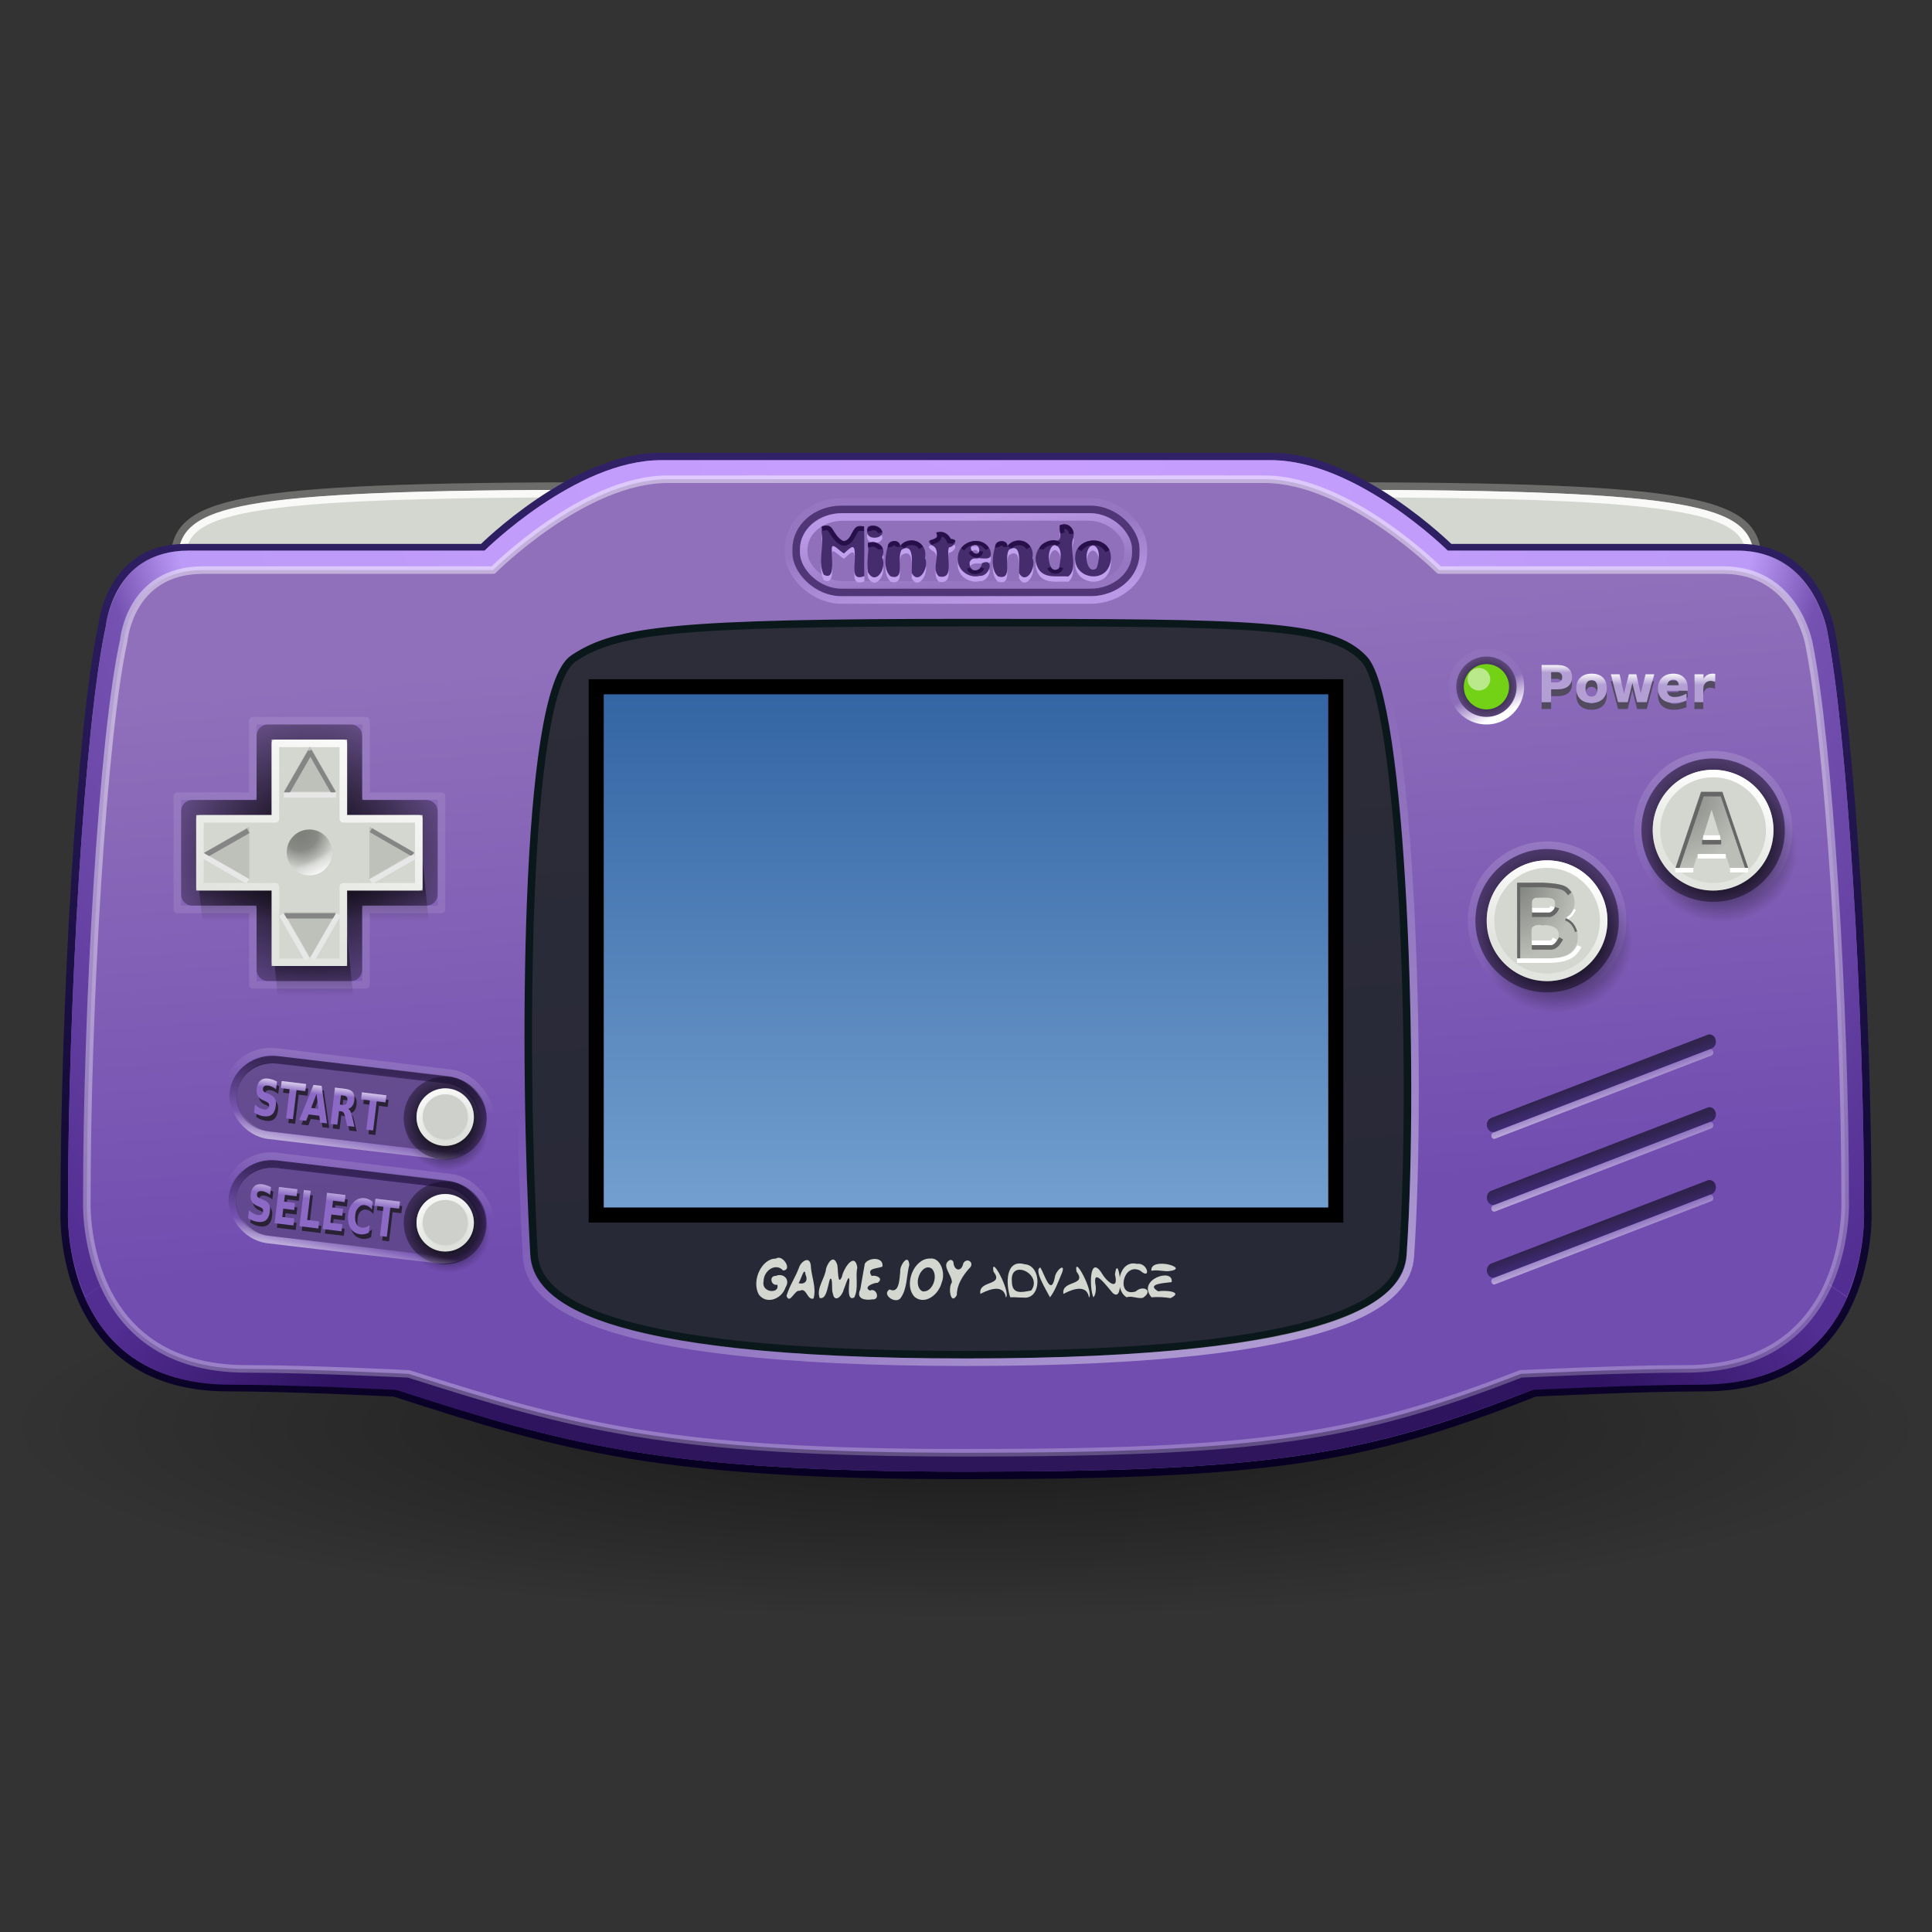 <svg xmlns="http://www.w3.org/2000/svg" xmlns:svg="http://www.w3.org/2000/svg" xmlns:xlink="http://www.w3.org/1999/xlink" id="svg2" width="256" height="256" version="1.0"><rect width="100%" height="100%" fill="#333333" stroke="none"/><title id="title4295">Mintendo GameJoy Advance - 256 px</title><defs id="defs4"><linearGradient id="linearGradient4498"><stop id="stop4500" offset="0" stop-color="#070022" stop-opacity="1"/><stop id="stop4502" offset="1" stop-color="#34246d" stop-opacity="1"/></linearGradient><linearGradient id="linearGradient4484"><stop id="stop4486" offset="0" stop-color="#fff" stop-opacity=".45"/><stop id="stop4488" offset="1" stop-color="#fff" stop-opacity=".169"/></linearGradient><linearGradient id="linearGradient4469"><stop id="stop4471" offset="0" stop-color="#c1a0ee" stop-opacity="1"/><stop id="stop4473" offset="1" stop-color="#c1a0ee" stop-opacity=".15"/></linearGradient><linearGradient id="linearGradient4600"><stop id="stop4602" offset="0" stop-color="#fff" stop-opacity=".401"/><stop id="stop4604" offset="1" stop-color="#fff" stop-opacity="0"/></linearGradient><linearGradient id="linearGradient4584"><stop id="stop4586" offset="0" stop-color="#fff" stop-opacity=".616"/><stop id="stop4588" offset="1" stop-color="#fff" stop-opacity="0"/></linearGradient><linearGradient id="linearGradient4479"><stop id="stop4481" offset="0" stop-color="#0c051d" stop-opacity="1"/><stop id="stop4483" offset="1" stop-color="#0c051d" stop-opacity="0"/></linearGradient><linearGradient id="linearGradient4389"><stop id="stop4391" offset="0" stop-color="#fff" stop-opacity=".869"/><stop id="stop4393" offset="1" stop-color="#fff" stop-opacity="0"/></linearGradient><linearGradient id="linearGradient4517"><stop id="stop4519" offset="0" stop-color="#fff" stop-opacity="1"/><stop id="stop4521" offset="1" stop-color="#fff" stop-opacity="0"/></linearGradient><linearGradient id="linearGradient4454"><stop id="stop4456" offset="0" stop-color="#000" stop-opacity="1"/><stop id="stop4458" offset="1" stop-color="#000" stop-opacity="0"/></linearGradient><linearGradient id="linearGradient4704"><stop id="stop4706" offset="0" stop-color="#fff" stop-opacity="1"/><stop id="stop4708" offset="1" stop-color="#fff" stop-opacity=".031"/></linearGradient><linearGradient id="linearGradient4317"><stop id="stop4319" offset="0" stop-color="#000" stop-opacity=".817"/><stop id="stop4321" offset=".5" stop-color="#3c3c3c" stop-opacity="1"/><stop id="stop4323" offset="1" stop-color="#c9c9c9" stop-opacity="1"/></linearGradient><linearGradient id="linearGradient4281"><stop id="stop4283" offset="0" stop-color="#fff" stop-opacity="1"/><stop id="stop4285" offset="1" stop-color="#fff" stop-opacity=".329"/></linearGradient><linearGradient id="linearGradient4260"><stop id="stop4262" offset="0" stop-color="#fff" stop-opacity=".89"/><stop id="stop4264" offset="1" stop-color="#fff" stop-opacity="0"/></linearGradient><linearGradient id="linearGradient4318"><stop id="stop4320" offset="0" stop-color="#fff" stop-opacity=".869"/><stop id="stop4322" offset="1" stop-color="#fff" stop-opacity="0"/></linearGradient><linearGradient id="linearGradient4229"><stop id="stop4219" offset="0" stop-color="#9070bb" stop-opacity="1"/><stop id="stop4221" offset="1" stop-color="#714db0" stop-opacity="1"/></linearGradient><linearGradient id="linearGradient7039"><stop id="stop7041" offset="0" stop-color="#000" stop-opacity="1"/><stop id="stop7043" offset="1" stop-color="#000" stop-opacity="0"/></linearGradient><linearGradient id="linearGradient3431"><stop id="stop3433" offset="0" stop-color="#34246d" stop-opacity="1"/><stop id="stop3435" offset="1" stop-color="#1f1836" stop-opacity="1"/></linearGradient><linearGradient id="linearGradient2999"><stop id="stop3001" offset="0" stop-color="#3465a4" stop-opacity="1"/><stop id="stop3003" offset="1" stop-color="#729fcf" stop-opacity="1"/></linearGradient><linearGradient id="linearGradient5750"><stop id="stop5752" offset="0" stop-color="#000" stop-opacity="1"/><stop id="stop5754" offset="1" stop-color="#000" stop-opacity=".293"/></linearGradient><linearGradient id="linearGradient5762"><stop id="stop5764" offset="0" stop-color="#000" stop-opacity="1"/><stop id="stop5772" offset=".5" stop-color="#3c3c3c" stop-opacity="1"/><stop id="stop5766" offset="1" stop-color="#c9c9c9" stop-opacity="1"/></linearGradient><linearGradient id="linearGradient4363"><stop id="stop4365" offset="0" stop-color="#fff" stop-opacity=".869"/><stop id="stop4367" offset="1" stop-color="#fff" stop-opacity=".327"/></linearGradient><linearGradient id="linearGradient4508" x1="24" x2="24" y1="16" y2="28" gradientTransform="matrix(5.333,0,0,5.667,-7.3e-6,-206.667)" gradientUnits="userSpaceOnUse" xlink:href="#linearGradient2999"/><linearGradient id="linearGradient1961" x1="8.921" x2="9.529" y1="6.024" y2="13.307" gradientTransform="matrix(11.38,0,0,11.095,2.819,-191.446)" gradientUnits="userSpaceOnUse" xlink:href="#linearGradient4229"/><radialGradient id="radialGradient3461" cx="39.449" cy="55.178" r="1.498" fx="39.449" fy="55.178" gradientTransform="matrix(1.406,1.5453631e-7,-1.6806337e-7,1.288,-16.825,-50.856)" gradientUnits="userSpaceOnUse" xlink:href="#linearGradient5750"/><radialGradient id="radialGradient3463" cx="39.449" cy="55.178" r="1.498" fx="39.449" fy="55.178" gradientTransform="matrix(1.422,-1.1306646e-6,1.2391064e-6,1.311,-17.452,-51.152)" gradientUnits="userSpaceOnUse" xlink:href="#linearGradient5750"/><radialGradient id="radialGradient7045" cx="23.513" cy="39.264" r="21.434" fx="23.513" fy="39.264" gradientTransform="matrix(5.948,0,0,1.19,-11.864,-65.711)" gradientUnits="userSpaceOnUse" xlink:href="#linearGradient7039"/><radialGradient id="radialGradient3072" cx="41.662" cy="19.198" r=".808" fx="41.662" fy="19.198" gradientTransform="matrix(1.9186806e-6,2.216,-2.144,2.178928e-6,82.26,-72.929)" gradientUnits="userSpaceOnUse" xlink:href="#linearGradient5750"/><radialGradient id="radialGradient3084" cx="7.125" cy="29.125" r="3.25" fx="7.125" fy="29.125" gradientTransform="matrix(2.781,0,0,2.792,0.925,-104.692)" gradientUnits="userSpaceOnUse" xlink:href="#linearGradient5750"/><radialGradient id="radialGradient3117" cx="37.864" cy="20.469" r=".619" fx="37.864" fy="20.469" gradientTransform="matrix(-6.6279324e-6,2.868,-2.323,-5.5452192e-6,85.164,-87.11)" gradientUnits="userSpaceOnUse" xlink:href="#linearGradient5750"/><radialGradient id="radialGradient3165" cx="6.689" cy="20.537" r=".593" fx="6.689" fy="20.537" gradientTransform="matrix(-8.284,9.911,-11.074,-9.257,359.678,76.98)" gradientUnits="userSpaceOnUse" xlink:href="#linearGradient5762"/><radialGradient id="radialGradient3169" cx="6.689" cy="20.537" r=".593" fx="6.689" fy="20.537" gradientTransform="matrix(-8.284,9.911,-11.074,-9.257,359.678,62.98)" gradientUnits="userSpaceOnUse" xlink:href="#linearGradient5762"/><radialGradient id="radialGradient3278" cx="6.092" cy="17.705" r=".665" fx="6.092" fy="17.705" gradientTransform="matrix(-9.168542e-6,1.777,-2.052,-1.058694e-5,49.727,42.946)" gradientUnits="userSpaceOnUse" xlink:href="#linearGradient5750"/><radialGradient id="radialGradient3286" cx="7.705" cy="21.619" r=".593" fx="7.705" fy="21.619" gradientTransform="matrix(-1.349,0.539,-0.561,-1.404,32.613,81.503)" gradientUnits="userSpaceOnUse" xlink:href="#linearGradient4317"/><radialGradient id="radialGradient3312" cx="6.092" cy="17.705" r=".665" fx="6.092" fy="17.705" gradientTransform="matrix(-9.168542e-6,1.777,-2.052,-1.058694e-5,46.141,7.831)" gradientUnits="userSpaceOnUse" xlink:href="#linearGradient5750"/><radialGradient id="radialGradient3322" cx="6.092" cy="17.705" r=".665" fx="6.092" fy="17.705" gradientTransform="matrix(-9.168542e-6,1.777,-2.052,-1.058694e-5,46.141,7.831)" gradientUnits="userSpaceOnUse" xlink:href="#linearGradient5750"/><radialGradient id="radialGradient3352" cx="6.092" cy="17.705" r=".665" fx="6.092" fy="17.705" gradientTransform="matrix(-9.168542e-6,1.777,-2.052,-1.058694e-5,29.04,-68.622)" gradientUnits="userSpaceOnUse" xlink:href="#linearGradient5750"/><linearGradient id="linearGradient4316" x1="1.25" x2="1.343" y1="-7.047" y2="-8.415" gradientTransform="matrix(1.966,0,0,1.911,32.606,-47.189)" gradientUnits="userSpaceOnUse" xlink:href="#linearGradient4318"/><linearGradient id="linearGradient4258" x1="22.986" x2="22.489" y1="-19.575" y2="-20.568" gradientTransform="translate(-1.806,-2.38)" gradientUnits="userSpaceOnUse" xlink:href="#linearGradient4260"/><linearGradient id="linearGradient4287" x1="28.879" x2="29.996" y1="-7.724" y2="-4.37" gradientTransform="matrix(1.79,0,0,1.789,6.312,-49.181)" gradientUnits="userSpaceOnUse" xlink:href="#linearGradient4281"/><linearGradient id="linearGradient4287-1" x1="28.879" x2="29.996" y1="-7.724" y2="-4.37" gradientTransform="matrix(1.79,0,0,1.789,6.312,-35.181)" gradientUnits="userSpaceOnUse" xlink:href="#linearGradient4281-6"/><linearGradient id="linearGradient4281-6"><stop id="stop4283-4" offset="0" stop-color="#fff" stop-opacity="1"/><stop id="stop4285-2" offset="1" stop-color="#fff" stop-opacity=".329"/></linearGradient><linearGradient id="linearGradient4377" x1="24" x2="19" y1="-30" y2="-19" gradientTransform="matrix(1.031,0,0,1.028,-0.462,0.713)" gradientUnits="userSpaceOnUse" xlink:href="#linearGradient4363"/><radialGradient id="radialGradient3461-1" cx="39.449" cy="55.178" r="1.498" fx="39.449" fy="55.178" gradientTransform="matrix(7.599,9.1648034e-7,-9.0830789e-7,7.639,-94.755,-507.515)" gradientUnits="userSpaceOnUse" xlink:href="#linearGradient5750-8"/><linearGradient id="linearGradient5750-8"><stop id="stop5752-3" offset="0" stop-color="#000" stop-opacity="1"/><stop id="stop5754-6" offset="1" stop-color="#000" stop-opacity=".293"/></linearGradient><linearGradient id="linearGradient4442" x1="105" x2="103" y1="-23" y2="-17" gradientTransform="matrix(1.923,0,0,1.905,5.294,-49.523)" gradientUnits="userSpaceOnUse" xlink:href="#linearGradient4281"/><linearGradient id="linearGradient4442-1" x1="105" x2="103" y1="-23" y2="-17" gradientTransform="matrix(1.923,0,0,1.905,27.294,-61.523)" gradientUnits="userSpaceOnUse" xlink:href="#linearGradient4281-60"/><linearGradient id="linearGradient4281-60"><stop id="stop4283-8" offset="0" stop-color="#fff" stop-opacity="1"/><stop id="stop4285-0" offset="1" stop-color="#fff" stop-opacity=".329"/></linearGradient><radialGradient id="radialGradient3461-1-5" cx="39.449" cy="55.178" r="1.498" fx="39.449" fy="55.178" gradientTransform="matrix(7.599,9.1648034e-7,-9.0830789e-7,7.639,-72.755,-519.515)" gradientUnits="userSpaceOnUse" xlink:href="#linearGradient5750-8-2"/><linearGradient id="linearGradient5750-8-2"><stop id="stop5752-3-8" offset="0" stop-color="#000" stop-opacity="1"/><stop id="stop5754-6-6" offset="1" stop-color="#000" stop-opacity=".293"/></linearGradient><radialGradient id="radialGradient3461-1-5-5" cx="39.449" cy="55.178" r="1.498" fx="39.449" fy="55.178" gradientTransform="matrix(1.428,3.8412801e-7,-3.6135697e-7,1.409,42.035,-111.089)" gradientUnits="userSpaceOnUse" xlink:href="#linearGradient5750-8-2-0"/><linearGradient id="linearGradient5750-8-2-0"><stop id="stop5752-3-8-1" offset="0" stop-color="#000" stop-opacity="1"/><stop id="stop5754-6-6-6" offset="1" stop-color="#000" stop-opacity=".293"/></linearGradient><linearGradient id="linearGradient4710" x1="99.243" x2="98.263" y1="-31.098" y2="-33.169" gradientTransform="matrix(0.83,0,0,0.83,16.601,-5.574)" gradientUnits="userSpaceOnUse" xlink:href="#linearGradient4704"/><linearGradient id="linearGradient5750-8-6"><stop id="stop5752-3-3" offset="0" stop-color="#000" stop-opacity="1"/><stop id="stop5754-6-5" offset="1" stop-color="#000" stop-opacity="0"/></linearGradient><radialGradient id="radialGradient4363" cx="103" cy="-15" r="4.9" fx="103" fy="-15" gradientTransform="matrix(2.066,-1.3978498e-7,1.3059671e-7,1.943,-6.604,-54.195)" gradientUnits="userSpaceOnUse" xlink:href="#linearGradient5750-8-6"/><radialGradient id="radialGradient4363-8" cx="103" cy="-15" r="4.9" fx="103" fy="-15" gradientTransform="matrix(2.066,-1.3978498e-7,1.3059671e-7,1.943,15.267,-66.117)" gradientUnits="userSpaceOnUse" xlink:href="#linearGradient5750-8-6-5"/><linearGradient id="linearGradient5750-8-6-5"><stop id="stop5752-3-3-3" offset="0" stop-color="#000" stop-opacity="1"/><stop id="stop5754-6-5-0" offset="1" stop-color="#000" stop-opacity="0"/></linearGradient><linearGradient id="linearGradient4515" x1="108" x2="108" y1="-34.249" y2="-33.442" gradientTransform="translate(2.467,0)" gradientUnits="userSpaceOnUse" xlink:href="#linearGradient4517"/><linearGradient id="linearGradient4595" x1="102.912" x2="102.912" y1="-34.806" y2="-34.252" gradientUnits="userSpaceOnUse" xlink:href="#linearGradient4517"/><linearGradient id="linearGradient4337" x1="108" x2="108" y1="-34.249" y2="-33.442" gradientTransform="translate(2.467,0)" gradientUnits="userSpaceOnUse" xlink:href="#linearGradient4517"/><linearGradient id="linearGradient4339" x1="108" x2="108" y1="-34.249" y2="-33.442" gradientTransform="translate(2.467,0)" gradientUnits="userSpaceOnUse" xlink:href="#linearGradient4517"/><linearGradient id="linearGradient4341" x1="108" x2="108" y1="-34.249" y2="-33.442" gradientTransform="translate(2.467,0)" gradientUnits="userSpaceOnUse" xlink:href="#linearGradient4517"/><linearGradient id="linearGradient4343" x1="108" x2="108" y1="-34.249" y2="-33.442" gradientTransform="translate(2.467,0)" gradientUnits="userSpaceOnUse" xlink:href="#linearGradient4517"/><linearGradient id="linearGradient4345" x1="102.912" x2="102.912" y1="-34.806" y2="-34.252" gradientUnits="userSpaceOnUse" xlink:href="#linearGradient4517"/><linearGradient id="linearGradient4332" x1="11.599" x2="11.538" y1="-6.379" y2="-6.578" gradientUnits="userSpaceOnUse" xlink:href="#linearGradient3431"/><linearGradient id="linearGradient4350" x1="11.599" x2="11.538" y1="-6.379" y2="-6.578" gradientUnits="userSpaceOnUse" xlink:href="#linearGradient4281"/><linearGradient id="linearGradient4387" x1="163.713" x2="134.168" y1="-1.984" y2="-63.956" gradientTransform="matrix(1.017,0,0,1.021,2.885,-29.031)" gradientUnits="userSpaceOnUse" xlink:href="#linearGradient4389"/><linearGradient id="linearGradient4316-3" x1="1.25" x2="1.34" y1="-7.047" y2="-8.252" gradientTransform="matrix(1.966,0,0,1.911,34.186,-33.45)" gradientUnits="userSpaceOnUse" xlink:href="#linearGradient4318-9"/><linearGradient id="linearGradient4318-9"><stop id="stop4320-1" offset="0" stop-color="#fff" stop-opacity=".869"/><stop id="stop4322-6" offset="1" stop-color="#fff" stop-opacity="0"/></linearGradient><linearGradient id="linearGradient4485" x1="32.219" x2="32.232" y1="-57.522" y2="-50.194" gradientTransform="translate(2.3614045e-6,-2.7156965e-7)" gradientUnits="userSpaceOnUse" xlink:href="#linearGradient4479"/><linearGradient id="linearGradient4485-9" x1="32.297" x2="32.403" y1="-57.405" y2="-50.34" gradientTransform="translate(-1.606,-13.753)" gradientUnits="userSpaceOnUse" xlink:href="#linearGradient4479-2"/><linearGradient id="linearGradient4479-2"><stop id="stop4481-5" offset="0" stop-color="#0c051d" stop-opacity="1"/><stop id="stop4483-1" offset="1" stop-color="#0c051d" stop-opacity="0"/></linearGradient><linearGradient id="linearGradient4580" x1="23.696" x2="23.691" y1="-9.13" y2="-8.785" gradientUnits="userSpaceOnUse" xlink:href="#linearGradient4600"/><linearGradient id="linearGradient4590" x1="23.696" x2="23.692" y1="-9.13" y2="-8.653" gradientUnits="userSpaceOnUse" xlink:href="#linearGradient4584"/><linearGradient id="linearGradient4592" x1="23.696" x2="23.701" y1="-9.13" y2="-8.657" gradientUnits="userSpaceOnUse" xlink:href="#linearGradient4584"/><linearGradient id="linearGradient4594" x1="23.696" x2="23.688" y1="-9.13" y2="-8.649" gradientUnits="userSpaceOnUse" xlink:href="#linearGradient4584"/><linearGradient id="linearGradient4596" x1="23.696" x2="23.701" y1="-9.13" y2="-8.68" gradientUnits="userSpaceOnUse" xlink:href="#linearGradient4584"/><linearGradient id="linearGradient4598" x1="23.696" x2="23.699" y1="-9.13" y2="-8.663" gradientTransform="translate(0.306,0.08)" gradientUnits="userSpaceOnUse" xlink:href="#linearGradient4584"/><linearGradient id="linearGradient4678" x1="24.932" x2="24.931" y1="-3.137" y2="-2.67" gradientUnits="userSpaceOnUse" xlink:href="#linearGradient4600"/><linearGradient id="linearGradient4680" x1="24.932" x2="24.931" y1="-3.137" y2="-2.67" gradientUnits="userSpaceOnUse" xlink:href="#linearGradient4600"/><linearGradient id="linearGradient4682" x1="24.932" x2="24.931" y1="-3.137" y2="-2.67" gradientUnits="userSpaceOnUse" xlink:href="#linearGradient4600"/><linearGradient id="linearGradient4684" x1="24.932" x2="24.931" y1="-3.137" y2="-2.67" gradientUnits="userSpaceOnUse" xlink:href="#linearGradient4600"/><linearGradient id="linearGradient4686" x1="24.932" x2="24.931" y1="-3.137" y2="-2.67" gradientUnits="userSpaceOnUse" xlink:href="#linearGradient4600"/><linearGradient id="linearGradient4688" x1="24.932" x2="24.931" y1="-3.137" y2="-2.67" gradientUnits="userSpaceOnUse" xlink:href="#linearGradient4600"/><linearGradient id="linearGradient4690" x1="24.932" x2="24.931" y1="-3.137" y2="-2.67" gradientUnits="userSpaceOnUse" xlink:href="#linearGradient4600"/><radialGradient id="radialGradient4363-6" cx="103" cy="-15" r="4.9" fx="103" fy="-15" gradientTransform="matrix(1.122,-7.5681462e-8,7.0936306e-8,1.052,-56.34,-42.28)" gradientUnits="userSpaceOnUse" xlink:href="#linearGradient5750-8-6-1"/><linearGradient id="linearGradient5750-8-6-1"><stop id="stop5752-3-3-9" offset="0" stop-color="#000" stop-opacity="1"/><stop id="stop5754-6-5-5" offset="1" stop-color="#000" stop-opacity="0"/></linearGradient><radialGradient id="radialGradient4363-6-6" cx="103" cy="-15" r="4.9" fx="103" fy="-15" gradientTransform="matrix(1.122,-7.5681462e-8,7.0936306e-8,1.052,-56.153,-28.718)" gradientUnits="userSpaceOnUse" xlink:href="#linearGradient5750-8-6-1-3"/><linearGradient id="linearGradient5750-8-6-1-3"><stop id="stop5752-3-3-9-8" offset="0" stop-color="#000" stop-opacity="1"/><stop id="stop5754-6-5-5-3" offset="1" stop-color="#000" stop-opacity="0"/></linearGradient><linearGradient id="linearGradient4475" x1="130.34" x2="129.191" y1="-130.017" y2="-139.121" gradientTransform="translate(0,2)" gradientUnits="userSpaceOnUse" xlink:href="#linearGradient4469"/><linearGradient id="linearGradient4475-6" x1="128.527" x2="130.459" y1="-143.565" y2="-131.667" gradientTransform="matrix(0.915,0,0,0.692,10.894,-40.154)" gradientUnits="userSpaceOnUse" xlink:href="#linearGradient4469-4"/><linearGradient id="linearGradient4469-4"><stop id="stop4471-3" offset="0" stop-color="#c1a0ee" stop-opacity="1"/><stop id="stop4473-2" offset="1" stop-color="#c1a0ee" stop-opacity=".15"/></linearGradient><linearGradient id="linearGradient1961-9" x1="8.921" x2="9.529" y1="6.024" y2="13.307" gradientTransform="matrix(11.094,0,0,10.601,5.962,-186.493)" gradientUnits="userSpaceOnUse" xlink:href="#linearGradient4229-6"/><linearGradient id="linearGradient4229-6"><stop id="stop4219-7" offset="0" stop-color="#9070bb" stop-opacity="1"/><stop id="stop4221-3" offset="1" stop-color="#714db0" stop-opacity="1"/></linearGradient><linearGradient id="linearGradient4470" x1="328.5" x2="343.5" y1="-103" y2="47" gradientTransform="matrix(0.975,0,0,0.956,-231.365,-17.407)" gradientUnits="userSpaceOnUse" xlink:href="#linearGradient4484"/><linearGradient id="linearGradient4504" x1="107" x2="107" y1="-13.5" y2="-157.5" gradientUnits="userSpaceOnUse" xlink:href="#linearGradient4498"/><radialGradient id="radialGradient6037-2" cx="238.066" cy="73.816" r="119" fx="238.066" fy="73.816" gradientTransform="matrix(1.068,8.185933e-8,-5.5462184e-8,0.723,-126.21,-45.404)" gradientUnits="userSpaceOnUse" xlink:href="#linearGradient6031-3"/><linearGradient id="linearGradient6031-3"><stop id="stop6033-7" offset="0" stop-color="#2c1855" stop-opacity="1"/><stop id="stop4644" offset=".763" stop-color="#2f1362" stop-opacity="1"/><stop id="stop6035-4" offset="1" stop-color="#522d92" stop-opacity="1"/></linearGradient><linearGradient id="linearGradient4229-64"><stop id="stop4219-0" offset="0" stop-color="#c99fff" stop-opacity="1"/><stop id="stop4642" offset=".622" stop-color="#bc9af7" stop-opacity="1"/><stop id="stop4632" offset=".68" stop-color="#7552b1" stop-opacity="1"/><stop id="stop4221-2" offset="1" stop-color="#522d92" stop-opacity="1"/></linearGradient><radialGradient id="radialGradient4630" cx="128" cy="-232.027" r="119" fx="128" fy="-232.027" gradientTransform="matrix(1.445,0,0,1.345,-57.008,154.969)" gradientUnits="userSpaceOnUse" xlink:href="#linearGradient4229-64"/><linearGradient id="linearGradient4607" x1="23.5" x2="23.5" y1="-78" y2="-74" gradientTransform="matrix(2.308,0,0,1,-13.231,-12)" gradientUnits="userSpaceOnUse" xlink:href="#linearGradient4454"/><linearGradient id="linearGradient4607-8" x1="23.5" x2="23.5" y1="-78" y2="-74" gradientTransform="matrix(0.769,0,0,1,22.923,-2)" gradientUnits="userSpaceOnUse" xlink:href="#linearGradient4454-2"/><linearGradient id="linearGradient4454-2"><stop id="stop4456-1" offset="0" stop-color="#000" stop-opacity="1"/><stop id="stop4458-2" offset="1" stop-color="#000" stop-opacity="0"/></linearGradient><linearGradient id="linearGradient5750-8-8"><stop id="stop5752-3-4" offset="0" stop-color="#fff" stop-opacity="0"/><stop id="stop5754-6-2" offset="1" stop-color="#fff" stop-opacity=".153"/></linearGradient><linearGradient id="linearGradient4689" x1="205" x2="205" y1="-76" y2="-97" gradientUnits="userSpaceOnUse" xlink:href="#linearGradient5750-8-8"/><linearGradient id="linearGradient4689-4" x1="205" x2="205" y1="-76" y2="-97" gradientTransform="translate(22,-12)" gradientUnits="userSpaceOnUse" xlink:href="#linearGradient5750-8-8-8"/><linearGradient id="linearGradient5750-8-8-8"><stop id="stop5752-3-4-5" offset="0" stop-color="#fff" stop-opacity="0"/><stop id="stop5754-6-2-0" offset="1" stop-color="#fff" stop-opacity=".153"/></linearGradient><linearGradient id="linearGradient4316-2" x1="2.04" x2="2.003" y1="-12.755" y2="-10.7" gradientTransform="matrix(2.076,0,0,2.251,33.802,-44.077)" gradientUnits="userSpaceOnUse" xlink:href="#linearGradient4318-7"/><linearGradient id="linearGradient4318-7"><stop id="stop4320-0" offset="0" stop-color="#fff" stop-opacity=".869"/><stop id="stop4322-0" offset="1" stop-color="#fff" stop-opacity="0"/></linearGradient><linearGradient id="linearGradient4316-2-7" x1="2.04" x2="2.003" y1="-12.755" y2="-10.7" gradientTransform="matrix(2.076,0,0,2.251,35.234,-30.335)" gradientUnits="userSpaceOnUse" xlink:href="#linearGradient4318-7-5"/><linearGradient id="linearGradient4318-7-5"><stop id="stop4320-0-3" offset="0" stop-color="#fff" stop-opacity=".869"/><stop id="stop4322-0-8" offset="1" stop-color="#fff" stop-opacity="0"/></linearGradient></defs><g id="layer1" transform="translate(0,208)"><ellipse stroke-width="1.007" style="marker:none" id="path6144" cx="128" cy="-19" fill="url(#radialGradient7045)" fill-opacity="1" fill-rule="evenodd" stroke="none" stroke-dasharray="none" stroke-dashoffset="0" stroke-linecap="butt" stroke-linejoin="round" stroke-miterlimit="4" stroke-opacity="1" marker-end="none" marker-mid="none" marker-start="none" d="M 255.5,-19 A 127.5,25.5 0 0 1 128,6.5 127.5,25.5 0 0 1 0.5,-19 127.5,25.5 0 0 1 128,-44.5 127.5,25.5 0 0 1 255.5,-19 Z" color="#000" display="inline" opacity=".5" overflow="visible" rx="127.5" ry="25.5" visibility="visible"/><use id="use1965" width="48" height="48" x="0" y="0" transform="matrix(-1,0,0,1,256,3.5834663e-6)" xlink:href="#path1963"/><path id="path1963" fill="#d3d7cf" fill-opacity="1" fill-rule="evenodd" stroke="#6c6d6b" stroke-dasharray="none" stroke-linecap="butt" stroke-linejoin="miter" stroke-miterlimit="4" stroke-opacity="1" stroke-width="1" d="m 23.1,-133.626 c 0,-7.888 6.924,-9.975 57.309,-9.975 -10.183,21.103 -37.512,16.86 -57.309,23.752 z"/><path id="path1963-1" fill="none" fill-opacity="1" fill-rule="evenodd" stroke="#fff" stroke-dasharray="none" stroke-linecap="butt" stroke-linejoin="miter" stroke-miterlimit="4" stroke-opacity="1" stroke-width="1" d="m 24.1,-133.874 c 0,-6.62 6.684,-8.726 55.324,-8.726 -17.05,12.494 -36.81,14.143 -55.324,20.778 z" opacity=".852"/><path id="path4644" fill="none" fill-opacity="1" fill-rule="evenodd" stroke="#fff" stroke-dasharray="none" stroke-linecap="butt" stroke-linejoin="miter" stroke-miterlimit="4" stroke-opacity="1" stroke-width="1" d="m 231.9,-133.874 c 0,-6.495 -6.684,-8.726 -55.324,-8.726 14.144,12.786 36.584,14.26 55.324,20.778 z" opacity=".852"/><path id="path1959" fill="url(#linearGradient1961)" fill-opacity="1" fill-rule="evenodd" stroke="url(#linearGradient4504)" stroke-dasharray="none" stroke-dashoffset="0" stroke-linecap="butt" stroke-linejoin="round" stroke-miterlimit="4" stroke-opacity="1" stroke-width="1" marker-end="none" marker-mid="none" marker-start="none" d="m 87.459,-147.5 c -11.408,0 -23.517,12.071 -23.517,12.071 l -39.433,0 c -9.985,0 -10.979,10.288 -10.979,10.288 -2.848,13.037 -5.02,50.609 -5.02,77.586 0,0 -1.123,23.42 21.693,23.42 8.505,0 22.049,0.693 22.049,0.693 22.567,7.321 35.324,10.94 75.642,10.94 39.963,0 53.028,-2.032 75.499,-10.94 0,0 13.9,-0.693 22.405,-0.693 22.816,0 21.693,-23.42 21.693,-23.42 0,-26.977 -2.232,-63.494 -4.906,-77.058 0,0 -1.931,-10.816 -11.915,-10.816 l -38.565,0 c 0,0 -12.155,-12.071 -23.563,-12.071 z" color="#000" display="inline" opacity="1" overflow="visible" visibility="visible" style="marker:none"/><path id="path1959-6" fill="url(#radialGradient4630)" fill-opacity="1" fill-rule="evenodd" stroke="none" stroke-dasharray="none" stroke-dashoffset="0" stroke-linecap="butt" stroke-linejoin="round" stroke-miterlimit="4" stroke-opacity="1" stroke-width="1" marker-end="none" marker-mid="none" marker-start="none" d="m 244.71,-36.2 c 2.561,-5.812 2.281,-11.623 2.281,-11.623 0,-26.777 -2.222,-63.024 -4.885,-76.488 0,0 -1.923,-10.736 -11.865,-10.736 l -38.404,0 c 0,0 -12.104,-11.982 -23.465,-11.982 l -80.744,0 c -11.36,0 -23.418,11.982 -23.418,11.982 l -39.269,0 c -9.943,0 -10.933,10.212 -10.933,10.212 -2.836,12.94 -4.999,50.234 -4.999,77.011 0,0 -0.28,5.812 2.281,11.623 L 128,-116.81 Z" color="#000" display="inline" opacity="1" overflow="visible" visibility="visible" style="marker:none"/><path id="path1959-8-7" fill="url(#radialGradient6037-2)" fill-opacity="1" fill-rule="evenodd" stroke="none" stroke-dasharray="none" stroke-dashoffset="0" stroke-linecap="butt" stroke-linejoin="round" stroke-miterlimit="4" stroke-opacity="1" stroke-width="1" marker-end="none" marker-mid="none" marker-start="none" d="m 11.22,-36.115 c 2.561,5.798 7.961,11.595 19.322,11.595 8.469,0 21.957,0.687 21.957,0.687 C 74.971,-16.584 87.675,-13 127.824,-13 c 39.796,0 52.806,-2.012 75.183,-10.833 0,0 13.842,-0.687 22.311,-0.687 11.36,0 16.86,-5.604 19.432,-11.557 L 127.93,-118.056 Z" color="#000" display="inline" opacity="1" overflow="visible" visibility="visible" style="marker:none"/><path id="path1959-9" fill="url(#linearGradient1961-9)" fill-opacity="1" fill-rule="evenodd" stroke="url(#linearGradient4470)" stroke-dasharray="none" stroke-dashoffset="0" stroke-linecap="butt" stroke-linejoin="round" stroke-miterlimit="4" stroke-opacity="1" stroke-width="1" marker-end="none" marker-mid="none" marker-start="none" d="m 88.476,-144.5 c -11.122,0 -23.127,12.035 -23.127,12.035 l -38.444,0 c -9.734,0 -10.503,9.331 -10.503,9.331 -2.776,12.457 -4.894,48.36 -4.894,74.138 0,0 -1.095,22.379 21.149,22.379 8.291,0 21.495,0.663 21.495,0.663 C 76.154,-18.959 88.591,-15.5 127.896,-15.5 c 38.96,0 51.696,-1.942 73.604,-10.454 0,0 13.551,-0.663 21.842,-0.663 22.243,0 21.149,-22.379 21.149,-22.379 0,-25.778 -2.176,-60.672 -4.783,-73.634 0,0 -1.682,-9.835 -11.416,-9.835 l -37.597,0 c 0,0 -12.05,-12.035 -23.172,-12.035 z" color="#000" display="inline" opacity="1" overflow="visible" visibility="visible" style="marker:none"/><path id="path4599" fill="url(#linearGradient4607)" fill-opacity="1" fill-rule="evenodd" stroke="none" stroke-linecap="butt" stroke-linejoin="miter" stroke-opacity="1" stroke-width="1" d="m 57,-84 -1,-10 -30,0 1,10 z" opacity=".4"/><path id="path3950" fill="#1e2426" fill-opacity=".873" fill-rule="evenodd" stroke="#0a181b" stroke-dasharray="none" stroke-dashoffset="0" stroke-linecap="butt" stroke-linejoin="round" stroke-miterlimit="4" stroke-opacity="1" stroke-width="1" marker-end="none" marker-mid="none" marker-start="none" d="m 75.973,-120.743 c -6.7,4.492 -6.611,54.319 -5.212,78.896 0.317,5.58 7.563,13.347 57.313,13.347 50.076,0 57.433,-7.771 57.812,-13.347 1.652,-24.264 -0.019,-73.327 -5.135,-78.818 -4.416,-4.744 -14.299,-4.835 -52.43,-4.835 -38.755,0 -46.649,0.937 -52.348,4.758 z" color="#000" display="inline" opacity="1" overflow="visible" visibility="visible" style="marker:none"/><rect id="rect3955-7" width="100" height="72" x="78" y="-118" fill="#000" fill-opacity="1" fill-rule="nonzero" stroke="none" stroke-dasharray="none" stroke-linecap="round" stroke-linejoin="round" stroke-miterlimit="4" stroke-opacity="1" stroke-width="5"/><rect id="rect3955" width="96" height="68" x="80" y="-116" fill="url(#linearGradient4508)" fill-opacity="1" fill-rule="nonzero" stroke="none" stroke-dasharray="none" stroke-linecap="round" stroke-linejoin="round" stroke-miterlimit="4" stroke-opacity="1" stroke-width="5"/><g id="g6430" transform="matrix(9.264,0,0,9.762,26.093,-168.356)"><path id="flowRoot1337" fill="#d3d7cf" d="m 11.571,13.551 c -0.036,-0.222 -0.323,-0.069 -0.365,-0.049 -0.034,-0.192 0.348,-0.103 0.187,-0.304 -0.045,-0.248 0.253,0.286 0.178,0.353 z m 0.062,-0.003 c -0.063,-0.172 -0.073,-0.523 0.205,-0.449 0.25,0.014 0.247,0.48 -0.015,0.453 -0.063,6.12e-4 -0.126,-0.008 -0.19,-0.004 z m 0.3,-0.092 c 0.173,-0.223 -0.303,-0.437 -0.277,-0.128 1.28e-4,0.193 0.151,0.149 0.277,0.128 z m 0.269,0.092 c -0.06,-0.108 -0.236,-0.377 -0.138,-0.404 0.057,0.084 0.149,0.397 0.205,0.142 0.013,-0.114 0.183,-0.231 0.09,-0.037 -0.046,0.103 -0.086,0.211 -0.157,0.299 z m 0.557,0.003 c -0.036,-0.222 -0.323,-0.069 -0.365,-0.049 -0.034,-0.192 0.348,-0.103 0.187,-0.304 -0.045,-0.248 0.253,0.286 0.178,0.353 z m 0.063,-0.003 c -0.06,-0.131 -0.057,-0.597 0.126,-0.319 0.071,0.115 0.242,0.24 0.183,0.008 0.044,-0.325 0.156,0.408 -0.032,0.253 -0.08,-0.086 -0.303,-0.381 -0.242,-0.085 0.002,0.049 -5.3e-5,0.104 -0.034,0.144 z m 0.475,0 c -0.19,-0.115 -0.105,-0.514 0.147,-0.454 0.159,-0.023 0.209,0.229 0.047,0.091 -0.249,-0.118 -0.35,0.369 -0.064,0.284 0.104,-0.092 0.262,-0.013 0.104,0.086 -0.078,0.016 -0.156,-0.032 -0.233,-0.008 z m 0.357,0 c -0.219,-0.242 0.32,-0.408 0.288,-0.206 -0.078,0.012 -0.381,0.018 -0.193,0.125 0.084,-0.018 0.377,5.01e-4 0.177,0.092 -0.09,-0.013 -0.181,-0.019 -0.272,-0.011 z m -0.002,-0.36 c -0.024,-0.202 0.594,-0.028 0.238,0.006 -0.079,8.68e-4 -0.159,-0.022 -0.238,-0.006 z" font-family="D3 Euronism Bold" font-size="2" font-stretch="normal" font-style="normal" font-variant="normal" font-weight="normal" text-anchor="start" writing-mode="lr-tb" style="line-height:100%;text-align:start"/><path id="text3172" fill="#d3d7cf" fill-opacity="1" stroke="none" stroke-linecap="butt" stroke-linejoin="miter" stroke-opacity="1" stroke-width="1" d="m 8.281,13.023 c 0.095,-0.067 0.243,0.158 0.103,0.161 -0.1,-0.108 -0.277,-0.005 -0.279,0.146 -0.037,0.159 0.236,0.176 0.197,0.047 -0.09,0.021 -0.126,-0.122 -0.02,-0.12 0.097,-0.041 0.213,0.041 0.137,0.157 -0.057,0.163 -0.277,0.235 -0.383,0.095 -0.109,-0.193 0.048,-0.491 0.245,-0.486 z m 0.499,0.086 c 0.005,0.153 0.085,0.302 0.04,0.455 -0.092,0.032 -0.099,-0.159 -0.198,-0.104 -0.073,-0.021 -0.14,0.192 -0.189,0.069 0.042,-0.137 0.126,-0.25 0.178,-0.382 0.023,-0.08 0.15,-0.169 0.169,-0.037 z m -0.175,0.246 c 0.075,0.024 0.146,-0.022 0.1,-0.114 -0.013,-0.133 -0.073,0.091 -0.1,0.114 z m 0.553,-0.252 c 0.017,0.058 0.002,0.305 0.068,0.166 0.021,-0.112 0.183,-0.346 0.22,-0.126 -0.031,0.135 0.023,0.287 -0.045,0.408 -0.107,0.053 -0.072,-0.162 -0.068,-0.233 -0.008,-0.105 -0.062,0.089 -0.081,0.122 -0.019,0.087 -0.133,0.197 -0.157,0.052 -0.022,-0.046 0.006,-0.22 -0.039,-0.194 -0.034,0.085 -0.046,0.287 -0.149,0.259 -0.051,-0.137 0.077,-0.262 0.092,-0.398 0.026,-0.086 0.109,-0.197 0.158,-0.057 z m 0.395,-0.011 c 0.053,-0.088 0.274,-0.096 0.252,0.038 -0.054,0.031 -0.239,0.013 -0.154,0.128 0.057,-0.016 0.18,0.029 0.086,0.093 -0.056,-0.002 -0.215,0.058 -0.11,0.106 0.094,-0.046 0.155,0.131 0.031,0.119 -0.084,0.015 -0.24,0.002 -0.169,-0.137 0.02,-0.116 0.043,-0.231 0.064,-0.347 z m 0.637,0.011 c -0.041,0.149 -0.029,0.324 -0.121,0.45 -0.068,0.099 -0.284,-0.041 -0.162,-0.112 0.139,0.064 0.141,-0.137 0.153,-0.241 -0.013,-0.078 0.115,-0.258 0.129,-0.097 z m 0.296,-0.081 c 0.145,-0.02 0.227,0.191 0.167,0.325 -0.046,0.172 -0.242,0.306 -0.386,0.197 -0.119,-0.114 -0.07,-0.334 0.035,-0.439 0.05,-0.052 0.116,-0.086 0.184,-0.083 z m -0.083,0.445 c 0.122,-0.001 0.204,-0.212 0.11,-0.307 -0.102,-0.071 -0.21,0.078 -0.202,0.192 9.47e-4,0.056 0.038,0.123 0.092,0.116 z m 0.417,-0.396 c 0.009,0.12 0.116,0.139 0.142,0.015 0.054,-0.09 0.176,-7.72e-4 0.08,0.074 -0.087,0.095 -0.173,0.215 -0.173,0.359 -0.088,0.146 -0.128,-0.104 -0.071,-0.172 0.005,-0.105 -0.164,-0.238 -0.028,-0.305 0.02,-0.006 0.043,0.005 0.05,0.029 z" font-family="MgOpen Modata" font-size="4" font-stretch="normal" font-style="italic" font-variant="normal" font-weight="bold" text-anchor="middle" writing-mode="lr-tb" style="line-height:100%;text-align:center"/></g><rect id="rect4340" width="45" height="11" x="105.5" y="-140.5" fill="none" fill-opacity="1" stroke="#452c6c" stroke-dasharray="none" stroke-miterlimit="4" stroke-opacity="1" stroke-width="1" opacity=".852" rx="5.974" ry="5.246"/><g id="g4352"><g id="g3107" opacity=".8" transform="matrix(9.557,0,0,11.024,102.284,7.196)"><path id="path3015" fill="none" fill-opacity="1" fill-rule="evenodd" stroke="url(#linearGradient4332)" stroke-dasharray="none" stroke-linecap="round" stroke-linejoin="miter" stroke-miterlimit="4" stroke-opacity="1" stroke-width=".175" d="m 10,-6 3,-1"/><use id="use3099" width="16" height="16" x="0" y="0" transform="translate(0,0.438)" xlink:href="#path3015"/><use id="use3101" width="16" height="16" x="0" y="0" transform="translate(0,0.875)" xlink:href="#path3015"/><use id="use3103" width="16" height="16" x="0" y="0" transform="translate(0,1.312)" xlink:href="#path3015"/><use id="use3105" width="16" height="16" x="0" y="0" transform="translate(0,1.75)" xlink:href="#path3015"/></g><g id="g3107-9" opacity=".65" transform="matrix(9.557,0,0,11.024,102.41,8.618)"><path id="path3015-9" fill="none" fill-opacity="1" fill-rule="evenodd" stroke="url(#linearGradient4350)" stroke-dasharray="none" stroke-linecap="round" stroke-linejoin="miter" stroke-miterlimit="4" stroke-opacity="1" stroke-width=".078" d="m 10,-6 3,-1"/><use id="use3099-6" width="16" height="16" x="0" y="0" transform="translate(0,0.438)" xlink:href="#path3015-9"/><use id="use3101-9" width="16" height="16" x="0" y="0" transform="translate(0,0.875)" xlink:href="#path3015-9"/><use id="use3103-3" width="16" height="16" x="0" y="0" transform="translate(0,1.312)" xlink:href="#path3015-9"/><use id="use3105-2" width="16" height="16" x="0" y="0" transform="translate(0,1.75)" xlink:href="#path3015-9"/></g></g><g id="g4348" transform="matrix(2.008,0,0,2.015,-0.538,-49.761)"><ellipse id="path3428-2-8-1" cx="98.356" cy="-33.37" fill="none" fill-opacity="1" fill-rule="nonzero" stroke="url(#radialGradient3461-1-5-5)" stroke-dasharray="none" stroke-linecap="round" stroke-linejoin="round" stroke-miterlimit="4" stroke-opacity="1" stroke-width="1.491" d="m 99.602,-33.37 a 1.246,1.24 0 0 1 -1.246,1.24 1.246,1.24 0 0 1 -1.246,-1.24 1.246,1.24 0 0 1 1.246,-1.24 1.246,1.24 0 0 1 1.246,1.24 z" opacity="1" rx="1.246" ry="1.24"/><g id="g3443" transform="matrix(3,0,0,3,-5,-82.564)"><g id="g3427" transform="matrix(0.5,0,0,0.5,24.5,12.5)"><ellipse id="path3425" cx="19.904" cy="7.796" fill="#73d216" fill-opacity="1" fill-rule="evenodd" stroke="none" stroke-dasharray="none" stroke-dashoffset="0" stroke-linecap="butt" stroke-linejoin="round" stroke-miterlimit="4" stroke-opacity="1" stroke-width="1.343" marker-end="none" marker-mid="none" marker-start="none" d="m 20.9,7.796 a 0.996,0.993 0 0 1 -0.996,0.993 0.996,0.993 0 0 1 -0.996,-0.993 0.996,0.993 0 0 1 0.996,-0.993 0.996,0.993 0 0 1 0.996,0.993 z" color="#000" display="inline" opacity="1" overflow="visible" rx=".996" ry=".993" visibility="visible" style="marker:none"/><ellipse id="path3422" cx="19.572" cy="7.465" fill="#fff" fill-opacity="1" fill-rule="evenodd" stroke="none" stroke-dasharray="none" stroke-dashoffset="0" stroke-linecap="butt" stroke-linejoin="round" stroke-miterlimit="4" stroke-opacity="1" stroke-width="1.343" marker-end="none" marker-mid="none" marker-start="none" d="M 20.07,7.465 A 0.498,0.496 0 0 1 19.572,7.961 0.498,0.496 0 0 1 19.074,7.465 0.498,0.496 0 0 1 19.572,6.969 0.498,0.496 0 0 1 20.07,7.465 Z" color="#000" display="inline" opacity=".5" overflow="visible" rx=".498" ry=".496" visibility="visible" style="marker:none"/></g></g><circle id="path3428-2-8-1-0" cx="98.356" cy="-33.378" r="2.241" fill="none" fill-opacity="1" fill-rule="nonzero" stroke="url(#linearGradient4710)" stroke-dasharray="none" stroke-linecap="round" stroke-linejoin="round" stroke-miterlimit="4" stroke-opacity="1" stroke-width=".497" d="m 100.597,-33.378 a 2.241,2.241 0 0 1 -2.241,2.241 2.241,2.241 0 0 1 -2.241,-2.241 2.241,2.241 0 0 1 2.241,-2.241 2.241,2.241 0 0 1 2.241,2.241 z" opacity="1"/></g><g id="g4366" transform="matrix(2.008,0,0,2.015,-0.538,-49.861)"><g id="text4646-0" fill="#524a5f" fill-opacity="1" stroke="none" stroke-linecap="butt" stroke-linejoin="miter" stroke-opacity="1" stroke-width="1" font-family="DejaVu Sans" font-size="3.347" font-stretch="normal" font-style="normal" font-variant="normal" font-weight="bold" letter-spacing="0" word-spacing="0" style="line-height:125%;-inkscape-font-specification:DejaVu Sans Bold"><path id="path4304" d="m 101.996,-34.296 1.044,0 q 0.466,0 0.714,0.208 0.25,0.206 0.25,0.588 0,0.384 -0.25,0.592 -0.248,0.206 -0.714,0.206 l -0.415,0 0,0.846 -0.629,0 0,-2.44 z m 0.629,0.456 0,0.681 0.348,0 q 0.183,0 0.283,-0.088 0.1,-0.09 0.1,-0.253 0,-0.163 -0.1,-0.252 -0.1,-0.088 -0.283,-0.088 l -0.348,0 z"/><path id="path4306" d="m 105.292,-33.312 q -0.194,0 -0.297,0.141 -0.101,0.139 -0.101,0.402 0,0.263 0.101,0.404 0.103,0.139 0.297,0.139 0.191,0 0.292,-0.139 0.101,-0.141 0.101,-0.404 0,-0.263 -0.101,-0.402 -0.101,-0.141 -0.292,-0.141 z m 0,-0.418 q 0.472,0 0.737,0.255 0.266,0.255 0.266,0.706 0,0.451 -0.266,0.706 -0.265,0.255 -0.737,0.255 -0.474,0 -0.742,-0.255 -0.266,-0.255 -0.266,-0.706 0,-0.451 0.266,-0.706 0.268,-0.255 0.742,-0.255 z"/><path id="path4308" d="m 106.558,-33.686 0.569,0 0.307,1.261 0.309,-1.261 0.489,0 0.307,1.248 0.309,-1.248 0.569,0 -0.482,1.83 -0.639,0 -0.309,-1.258 -0.307,1.258 -0.639,0 -0.482,-1.83 z"/><path id="path4310" d="m 111.64,-32.776 0,0.167 -1.368,0 q 0.021,0.206 0.149,0.309 0.127,0.103 0.356,0.103 0.185,0 0.377,-0.054 0.194,-0.056 0.399,-0.167 l 0,0.451 q -0.208,0.078 -0.415,0.118 -0.208,0.041 -0.415,0.041 -0.497,0 -0.773,-0.252 -0.275,-0.253 -0.275,-0.709 0,-0.448 0.27,-0.704 0.271,-0.257 0.745,-0.257 0.431,0 0.69,0.26 0.26,0.26 0.26,0.694 z m -0.601,-0.194 q 0,-0.167 -0.098,-0.268 -0.096,-0.103 -0.253,-0.103 -0.17,0 -0.276,0.096 -0.106,0.095 -0.132,0.275 l 0.76,0 z"/><path id="path4312" d="m 113.441,-33.188 q -0.077,-0.036 -0.154,-0.052 -0.075,-0.018 -0.152,-0.018 -0.225,0 -0.348,0.145 -0.121,0.144 -0.121,0.413 l 0,0.843 -0.585,0 0,-1.83 0.585,0 0,0.301 q 0.113,-0.18 0.258,-0.261 0.147,-0.083 0.351,-0.083 0.029,0 0.064,0.003 0.034,0.002 0.1,0.01 l 0.002,0.529 z"/></g><g id="text4646" fill="#b39fd4" fill-opacity="1" stroke="none" stroke-linecap="butt" stroke-linejoin="miter" stroke-opacity="1" stroke-width="1" font-family="DejaVu Sans" font-size="3.347" font-stretch="normal" font-style="normal" font-variant="normal" font-weight="bold" letter-spacing="0" word-spacing="0" style="line-height:125%;-inkscape-font-specification:DejaVu Sans Bold"><path id="path4315" d="m 101.996,-34.745 1.044,0 q 0.466,0 0.714,0.208 0.25,0.206 0.25,0.588 0,0.384 -0.25,0.592 -0.248,0.206 -0.714,0.206 l -0.415,0 0,0.846 -0.629,0 0,-2.44 z m 0.629,0.456 0,0.681 0.348,0 q 0.183,0 0.283,-0.088 0.1,-0.09 0.1,-0.253 0,-0.163 -0.1,-0.252 -0.1,-0.088 -0.283,-0.088 l -0.348,0 z"/><path id="path4317" d="m 105.292,-33.761 q -0.194,0 -0.297,0.141 -0.101,0.139 -0.101,0.402 0,0.263 0.101,0.404 0.103,0.139 0.297,0.139 0.191,0 0.292,-0.139 0.101,-0.141 0.101,-0.404 0,-0.263 -0.101,-0.402 -0.101,-0.141 -0.292,-0.141 z m 0,-0.418 q 0.472,0 0.737,0.255 0.266,0.255 0.266,0.706 0,0.451 -0.266,0.706 -0.265,0.255 -0.737,0.255 -0.474,0 -0.742,-0.255 -0.266,-0.255 -0.266,-0.706 0,-0.451 0.266,-0.706 0.268,-0.255 0.742,-0.255 z"/><path id="path4319" d="m 106.558,-34.136 0.569,0 0.307,1.261 0.309,-1.261 0.489,0 0.307,1.248 0.309,-1.248 0.569,0 -0.482,1.83 -0.639,0 -0.309,-1.258 -0.307,1.258 -0.639,0 -0.482,-1.83 z"/><path id="path4321" d="m 111.64,-33.225 0,0.167 -1.368,0 q 0.021,0.206 0.149,0.309 0.127,0.103 0.356,0.103 0.185,0 0.377,-0.054 0.194,-0.056 0.399,-0.167 l 0,0.451 q -0.208,0.078 -0.415,0.118 -0.208,0.041 -0.415,0.041 -0.497,0 -0.773,-0.252 -0.275,-0.253 -0.275,-0.709 0,-0.448 0.27,-0.704 0.271,-0.257 0.745,-0.257 0.431,0 0.69,0.26 0.26,0.26 0.26,0.694 z m -0.601,-0.194 q 0,-0.167 -0.098,-0.268 -0.096,-0.103 -0.253,-0.103 -0.17,0 -0.276,0.096 -0.106,0.095 -0.132,0.275 l 0.76,0 z"/><path id="path4323" d="m 113.441,-33.637 q -0.077,-0.036 -0.154,-0.052 -0.075,-0.018 -0.152,-0.018 -0.225,0 -0.348,0.145 -0.121,0.144 -0.121,0.413 l 0,0.843 -0.585,0 0,-1.83 0.585,0 0,0.301 q 0.113,-0.18 0.258,-0.261 0.147,-0.083 0.351,-0.083 0.029,0 0.064,0.003 0.034,0.002 0.1,0.01 l 0.002,0.529 z"/></g><g id="text4646-7" fill="url(#linearGradient4515)" fill-opacity="1" stroke="none" stroke-linecap="butt" stroke-linejoin="miter" stroke-opacity="1" stroke-width="1" font-family="DejaVu Sans" font-size="3.347" font-stretch="normal" font-style="normal" font-variant="normal" font-weight="bold" letter-spacing="0" word-spacing="0" style="line-height:125%;-inkscape-font-specification:DejaVu Sans Bold"><path id="path4326" fill="url(#linearGradient4337)" fill-opacity="1" d="m 105.308,-33.761 q -0.194,0 -0.297,0.141 -0.101,0.139 -0.101,0.402 0,0.263 0.101,0.404 0.103,0.139 0.297,0.139 0.191,0 0.292,-0.139 0.101,-0.141 0.101,-0.404 0,-0.263 -0.101,-0.402 -0.101,-0.141 -0.292,-0.141 z m 0,-0.418 q 0.472,0 0.737,0.255 0.266,0.255 0.266,0.706 0,0.451 -0.266,0.706 -0.265,0.255 -0.737,0.255 -0.474,0 -0.742,-0.255 -0.266,-0.255 -0.266,-0.706 0,-0.451 0.266,-0.706 0.268,-0.255 0.742,-0.255 z"/><path id="path4328" fill="url(#linearGradient4339)" fill-opacity="1" d="m 106.575,-34.136 0.569,0 0.307,1.261 0.309,-1.261 0.489,0 0.307,1.248 0.309,-1.248 0.569,0 -0.482,1.83 -0.639,0 -0.309,-1.258 -0.307,1.258 -0.639,0 -0.482,-1.83 z"/><path id="path4330" fill="url(#linearGradient4341)" fill-opacity="1" d="m 111.656,-33.225 0,0.167 -1.368,0 q 0.021,0.206 0.149,0.309 0.127,0.103 0.356,0.103 0.185,0 0.377,-0.054 0.194,-0.056 0.399,-0.167 l 0,0.451 q -0.208,0.078 -0.415,0.118 -0.208,0.041 -0.415,0.041 -0.497,0 -0.773,-0.252 -0.275,-0.253 -0.275,-0.709 0,-0.448 0.27,-0.704 0.271,-0.257 0.745,-0.257 0.431,0 0.69,0.26 0.26,0.26 0.26,0.694 z m -0.601,-0.194 q 0,-0.167 -0.098,-0.268 -0.096,-0.103 -0.253,-0.103 -0.17,0 -0.276,0.096 -0.106,0.095 -0.132,0.275 l 0.76,0 z"/><path id="path4332" fill="url(#linearGradient4343)" fill-opacity="1" d="m 113.457,-33.637 q -0.077,-0.036 -0.154,-0.052 -0.075,-0.018 -0.152,-0.018 -0.226,0 -0.348,0.145 -0.121,0.144 -0.121,0.413 l 0,0.843 -0.585,0 0,-1.83 0.585,0 0,0.301 q 0.113,-0.18 0.258,-0.261 0.147,-0.083 0.351,-0.083 0.029,0 0.064,0.003 0.034,0.002 0.1,0.01 l 0.002,0.529 z"/></g><g id="text4646-9" fill="url(#linearGradient4595)" fill-opacity="1" stroke="none" stroke-linecap="butt" stroke-linejoin="miter" stroke-opacity="1" stroke-width="1" font-family="DejaVu Sans" font-size="3.347" font-stretch="normal" font-style="normal" font-variant="normal" font-weight="bold" letter-spacing="0" word-spacing="0" style="line-height:125%;-inkscape-font-specification:DejaVu Sans Bold"><path id="path4335" fill="url(#linearGradient4345)" fill-opacity="1" d="m 101.996,-34.745 1.044,0 q 0.466,0 0.714,0.208 0.25,0.206 0.25,0.588 0,0.384 -0.25,0.592 -0.248,0.206 -0.714,0.206 l -0.415,0 0,0.846 -0.629,0 0,-2.44 z m 0.629,0.456 0,0.681 0.348,0 q 0.183,0 0.283,-0.088 0.1,-0.09 0.1,-0.253 0,-0.163 -0.1,-0.252 -0.1,-0.088 -0.283,-0.088 l -0.348,0 z"/></g></g><path id="path3950-5" fill="none" fill-opacity=".873" fill-rule="evenodd" stroke="url(#linearGradient4387)" stroke-dasharray="none" stroke-dashoffset="0" stroke-linecap="butt" stroke-linejoin="round" stroke-miterlimit="4" stroke-opacity="1" stroke-width="1" marker-end="none" marker-mid="none" marker-start="none" d="m 75.076,-121.644 c -6.815,4.584 -6.725,55.039 -5.302,80.122 0.323,5.695 7.298,14.022 58.297,14.022 50.998,0 58.418,-8.331 58.804,-14.022 1.68,-24.765 -0.019,-74.44 -5.223,-80.043 -4.492,-4.842 -14.544,-4.935 -53.33,-4.935 -39.42,0 -47.45,0.956 -53.246,4.856 z" color="#000" display="inline" opacity=".5" overflow="visible" visibility="visible" style="marker:none"/><rect id="rect4340-0" width="47" height="13" x="104.5" y="-141.5" fill="none" fill-opacity="1" stroke="url(#linearGradient4475)" stroke-dasharray="none" stroke-miterlimit="4" stroke-opacity="1" stroke-width="1" opacity=".852" rx="7.031" ry="6.199"/><rect id="rect4340-0-9" width="43" height="9" x="106.5" y="-139.5" fill="none" fill-opacity="1" stroke="url(#linearGradient4475-6)" stroke-dasharray="none" stroke-miterlimit="4" stroke-opacity="1" stroke-width="1" opacity=".852" rx="5.183" ry="4.292"/><g id="g4632" transform="translate(0,2)"><path font-stretch="normal" style="line-height:100%;text-align:start" id="flowRoot1352-2" fill="#c1a0ee" fill-opacity="1" d="m 108.87,-139.523 c 1.659,-0.679 1.347,1.103 2.863,1.914 1.367,-0.075 1.101,-2.565 2.733,-1.9 0.164,2.177 0.019,4.363 0.071,6.544 -1.713,0.67 -1.288,-1.014 -1.273,-2.22 0.021,-1.885 -0.058,-2.096 -1.431,-0.776 -0.678,-0.359 -1.627,-1.601 -1.621,-0.614 0.007,1.771 0.425,4.202 -1.059,3.433 -0.822,-1.615 0.052,-3.697 -0.283,-5.508 0,-0.291 0,-0.583 0,-0.874 z m 6.116,0.039 c 0.84,-0.615 2.889,0.614 1.418,1.35 -0.888,0.27 -1.824,-0.099 -1.418,-1.35 z m 0,2.141 c 1.137,-0.462 2.57,0.412 1.899,1.878 0.697,1.463 -0.868,3.845 -1.876,1.984 -0.216,-1.274 0.145,-2.582 -0.017,-3.861 z m 4.255,0.414 c 1.136,-1.557 3.737,-0.634 3.333,1.546 0.594,1.298 -0.85,3.667 -1.765,2.018 -0.035,-1.107 0.426,-4.137 -1.33,-3.097 -0.746,1.078 0.614,4.156 -1.466,3.534 -1.049,-0.913 -0.701,-3.03 -0.281,-4.282 0.244,-0.628 1.701,-0.461 1.509,0.28 z m 4.809,-1.809 c 0.86,-0.346 1.784,0.326 1.92,0.869 1.2,-0.056 0.392,1.075 -0.234,1.098 -0.41,1.244 0.818,4.294 -1.312,3.855 -1.216,-0.994 0.599,-3.501 -0.949,-4.14 -1.371,-1.051 1.284,-0.367 0.575,-1.682 z m 2.864,3.38 c 0.025,-2.368 3.359,-3.157 4.286,-1.073 0.66,2.25 -2.298,0.199 -2.723,1.67 -0.047,1.421 1.473,1.396 1.644,0.077 1.734,-0.746 1.01,1.806 -0.315,1.694 -1.318,0.341 -3.01,-0.656 -2.892,-2.369 z m 2.285,-1.768 c -1.596,0.277 0.733,2.185 0.548,0.538 -0.093,-0.257 -0.277,-0.529 -0.548,-0.538 z m 4.266,0.197 c 1.136,-1.557 3.737,-0.634 3.333,1.546 0.594,1.298 -0.85,3.667 -1.765,2.018 -0.035,-1.107 0.426,-4.136 -1.33,-3.097 -0.746,1.078 0.614,4.156 -1.466,3.534 -1.049,-0.913 -0.701,-3.03 -0.281,-4.282 0.244,-0.628 1.701,-0.461 1.509,0.28 z m 6.974,-2.785 c 1.192,-0.484 2.188,0.56 1.704,1.935 -0.385,1.538 0.71,3.887 -0.59,4.862 -1.38,-0.126 -3.385,0.435 -4.115,-1.319 -0.83,-1.922 0.909,-3.853 2.615,-3.403 0.858,-0.173 0.195,-1.443 0.385,-2.075 z m -0.634,2.588 c -1.389,0.338 -0.929,4.361 0.535,3.102 0.131,-0.992 0.597,-2.643 -0.535,-3.102 z m 2.658,1.665 c -0.004,-1.957 2.192,-2.638 3.541,-1.96 1.548,0.578 1.543,3.125 0.284,4.055 -1.341,1.005 -3.745,0.241 -3.829,-1.798 l 0.003,-0.297 0,0 z m 2.379,-1.6 c -1.44,0.226 -0.957,4.178 0.465,3.038 0.328,-0.854 0.62,-2.68 -0.465,-3.038 z" font-family="Pretendo" font-size="2" font-style="normal" font-variant="normal" font-weight="normal" text-anchor="start" writing-mode="lr-tb"/><path font-stretch="normal" style="line-height:100%;text-align:start" id="flowRoot1352" fill="#452c6c" fill-opacity="1" d="m 108.87,-140.223 c 1.659,-0.679 1.347,1.103 2.863,1.914 1.367,-0.075 1.101,-2.565 2.733,-1.9 0.164,2.177 0.019,4.363 0.071,6.544 -1.713,0.67 -1.288,-1.014 -1.273,-2.22 0.021,-1.885 -0.058,-2.096 -1.431,-0.776 -0.678,-0.359 -1.627,-1.601 -1.621,-0.614 0.007,1.771 0.425,4.202 -1.059,3.433 -0.822,-1.615 0.052,-3.697 -0.283,-5.508 0,-0.291 0,-0.583 0,-0.874 z m 6.116,0.039 c 0.84,-0.615 2.889,0.614 1.418,1.35 -0.888,0.27 -1.824,-0.099 -1.418,-1.35 z m 0,2.141 c 1.137,-0.462 2.57,0.412 1.899,1.878 0.697,1.463 -0.868,3.845 -1.876,1.984 -0.216,-1.274 0.145,-2.582 -0.017,-3.861 z m 4.255,0.414 c 1.136,-1.557 3.737,-0.634 3.333,1.546 0.594,1.298 -0.85,3.667 -1.765,2.018 -0.035,-1.107 0.426,-4.137 -1.33,-3.097 -0.746,1.078 0.614,4.156 -1.466,3.534 -1.049,-0.913 -0.701,-3.03 -0.281,-4.282 0.244,-0.628 1.701,-0.461 1.509,0.28 z m 4.809,-1.809 c 0.86,-0.346 1.784,0.326 1.92,0.869 1.2,-0.056 0.392,1.075 -0.234,1.098 -0.41,1.244 0.818,4.294 -1.312,3.855 -1.216,-0.994 0.599,-3.501 -0.949,-4.14 -1.371,-1.051 1.284,-0.367 0.575,-1.682 z m 2.864,3.38 c 0.025,-2.368 3.359,-3.157 4.286,-1.073 0.66,2.25 -2.298,0.199 -2.723,1.67 -0.047,1.421 1.473,1.396 1.644,0.077 1.734,-0.746 1.01,1.806 -0.315,1.694 -1.318,0.341 -3.01,-0.656 -2.892,-2.369 z m 2.285,-1.768 c -1.596,0.277 0.733,2.185 0.548,0.538 -0.093,-0.257 -0.277,-0.529 -0.548,-0.538 z m 4.266,0.197 c 1.136,-1.557 3.737,-0.634 3.333,1.546 0.594,1.298 -0.85,3.667 -1.765,2.018 -0.035,-1.107 0.426,-4.136 -1.33,-3.097 -0.746,1.078 0.614,4.156 -1.466,3.534 -1.049,-0.913 -0.701,-3.03 -0.281,-4.282 0.244,-0.628 1.701,-0.461 1.509,0.28 z m 6.974,-2.785 c 1.192,-0.484 2.188,0.56 1.704,1.935 -0.385,1.538 0.71,3.887 -0.59,4.862 -1.38,-0.126 -3.385,0.435 -4.115,-1.319 -0.83,-1.922 0.909,-3.853 2.615,-3.403 0.858,-0.173 0.195,-1.443 0.385,-2.075 z m -0.634,2.588 c -1.389,0.338 -0.929,4.361 0.535,3.102 0.131,-0.992 0.597,-2.643 -0.535,-3.102 z m 2.658,1.665 c -0.004,-1.957 2.192,-2.638 3.541,-1.96 1.548,0.578 1.543,3.125 0.284,4.055 -1.341,1.005 -3.745,0.241 -3.829,-1.798 l 0.003,-0.297 0,0 z m 2.379,-1.6 c -1.44,0.226 -0.957,4.178 0.465,3.038 0.328,-0.854 0.62,-2.68 -0.465,-3.038 z" font-family="Pretendo" font-size="2" font-style="normal" font-variant="normal" font-weight="normal" text-anchor="start" writing-mode="lr-tb"/><g id="g4615"><path id="path4450" fill="none" fill-rule="evenodd" stroke="#27104a" stroke-dasharray="none" stroke-linecap="butt" stroke-linejoin="miter" stroke-miterlimit="4" stroke-opacity="1" stroke-width=".6" d="m 108.939,-139.971 c 0.565,-0.055 0.792,-0.198 1.061,0.185 0.316,0.45 0.943,1.699 1.845,1.793 1.152,-0.095 1.228,-1.602 1.856,-1.95 l 0.799,-0.017"/><path id="path4452" fill="none" fill-rule="evenodd" stroke="#27104a" stroke-dasharray="none" stroke-linecap="butt" stroke-linejoin="miter" stroke-miterlimit="4" stroke-opacity="1" stroke-width=".6" d="m 117.943,-137.516 c -0.113,-0.517 1.08,-0.794 1.013,-0.022"/><path id="path4454" fill="none" fill-rule="evenodd" stroke="#27104a" stroke-dasharray="none" stroke-linecap="butt" stroke-linejoin="miter" stroke-miterlimit="4" stroke-opacity="1" stroke-width=".6" d="m 123.309,-138.099 c 0.63,-0.182 0.809,-0.303 0.982,-0.444 0.207,-0.213 0.233,-0.474 0.173,-0.658 0.735,-0.109 1.105,0.447 1.32,0.914 0.219,-0.009 0.476,0.009 0.617,0.156"/><path id="path4452-1" fill="none" fill-rule="evenodd" stroke="#27104a" stroke-dasharray="none" stroke-linecap="butt" stroke-linejoin="miter" stroke-miterlimit="4" stroke-opacity="1" stroke-width=".6" d="m 115.196,-139.623 c -0.079,-0.564 1.173,-0.62 1.433,0.199"/><path id="path4452-3" fill="none" fill-rule="evenodd" stroke="#27104a" stroke-dasharray="none" stroke-linecap="butt" stroke-linejoin="miter" stroke-miterlimit="4" stroke-opacity="1" stroke-width=".6" d="m 119.582,-137.501 c 0.276,-0.561 1.84,-0.993 2.461,0.099"/><path id="path4452-5" fill="none" fill-rule="evenodd" stroke="#27104a" stroke-dasharray="none" stroke-linecap="butt" stroke-linejoin="miter" stroke-miterlimit="4" stroke-opacity="1" stroke-width=".6" d="m 115.019,-137.755 c 0.353,-0.024 0.471,-0.155 0.787,-0.107 0.359,0.092 0.852,0.429 0.867,0.649"/><path id="path4452-3-1" fill="none" fill-rule="evenodd" stroke="#27104a" stroke-dasharray="none" stroke-linecap="butt" stroke-linejoin="miter" stroke-miterlimit="4" stroke-opacity="1" stroke-width=".5" d="m 127.556,-137.191 c 0.674,-1.003 2.503,-1.281 3.278,-0.055"/><path id="path4452-4" fill="none" fill-rule="evenodd" stroke="#27104a" stroke-dasharray="none" stroke-linecap="butt" stroke-linejoin="miter" stroke-miterlimit="4" stroke-opacity="1" stroke-width=".6" d="m 132.168,-137.493 c -0.113,-0.517 1.08,-0.794 1.013,-0.022"/><path id="path4452-3-9" fill="none" fill-rule="evenodd" stroke="#27104a" stroke-dasharray="none" stroke-linecap="butt" stroke-linejoin="miter" stroke-miterlimit="4" stroke-opacity="1" stroke-width=".6" d="m 133.808,-137.478 c 0.276,-0.561 1.84,-0.993 2.461,0.099"/><path id="path4452-3-1-4" fill="none" fill-rule="evenodd" stroke="#27104a" stroke-dasharray="none" stroke-linecap="butt" stroke-linejoin="miter" stroke-miterlimit="4" stroke-opacity="1" stroke-width=".6" d="m 143.051,-137.126 c 0.807,-1.202 2.857,-1.413 3.698,0.144"/><path id="path4452-4-0" fill="none" fill-rule="evenodd" stroke="#27104a" stroke-dasharray="none" stroke-linecap="butt" stroke-linejoin="miter" stroke-miterlimit="4" stroke-opacity="1" stroke-width=".6" d="m 140.784,-139.363 c -0.057,-0.258 -0.074,-0.512 -0.063,-0.82 0.617,-0.195 1.197,0.25 1.253,0.925"/><path id="path4452-4-4" fill="none" fill-rule="evenodd" stroke="#27104a" stroke-dasharray="none" stroke-linecap="butt" stroke-linejoin="miter" stroke-miterlimit="4" stroke-opacity="1" stroke-width=".6" d="m 138.011,-137.225 c 0.048,-0.571 1.774,-1.267 2.279,-0.631"/><path id="path4452-4-6" fill="none" fill-rule="evenodd" stroke="#27104a" stroke-dasharray="none" stroke-linecap="butt" stroke-linejoin="miter" stroke-miterlimit="4" stroke-opacity="1" stroke-width=".5" d="m 128.371,-134.718 c 0.137,0.72 1.517,0.731 1.81,-0.04"/><path id="path4452-4-6-9" fill="none" fill-rule="evenodd" stroke="#27104a" stroke-dasharray="none" stroke-linecap="butt" stroke-linejoin="miter" stroke-miterlimit="4" stroke-opacity="1" stroke-width=".5" d="m 128.601,-136.924 c 0.231,0.72 1.299,0.778 1.419,-0.009"/><path id="path4452-4-6-9-0" fill="none" fill-rule="evenodd" stroke="#27104a" stroke-dasharray="none" stroke-linecap="butt" stroke-linejoin="miter" stroke-miterlimit="4" stroke-opacity="1" stroke-width=".5" d="m 139.005,-134.789 c 0.231,0.72 1.424,0.763 1.638,-0.009"/></g></g><path id="path4599-7" fill="url(#linearGradient4607-8)" fill-opacity="1" fill-rule="evenodd" stroke="none" stroke-linecap="butt" stroke-linejoin="miter" stroke-opacity="1" stroke-width="1" d="M 47,-74 46,-84 36,-84 l 1,10 z" opacity=".4"/><g id="g4356" transform="matrix(2.008,0,0,2.015,-0.538,-47.761)"><path id="path5748" fill="none" fill-opacity="1" fill-rule="nonzero" stroke="url(#radialGradient3084)" stroke-dasharray="none" stroke-linecap="round" stroke-linejoin="round" stroke-miterlimit="4" stroke-opacity="1" stroke-width="1.491" d="m 17.944,-31.136 0,4.962 -4.98,0 0,5.459 4.98,0 0,4.962 5.477,0 0,-4.962 4.98,0 0,-5.459 -4.98,0 0,-4.962 z"/><path id="path2997" fill="#d3d7cf" fill-opacity="1" fill-rule="evenodd" stroke="none" stroke-dasharray="none" stroke-linecap="butt" stroke-linejoin="miter" stroke-miterlimit="4" stroke-opacity="1" stroke-width=".25" d="m 13.214,-20.963 4.979,0 0,4.963 4.979,0 0,-4.963 4.979,0 0,-4.963 -4.979,0 0,-4.963 -4.979,0 0,4.963 -4.979,0 z"/><path id="path5748-2" fill="none" fill-opacity="1" fill-rule="nonzero" stroke="url(#linearGradient4377)" stroke-dasharray="none" stroke-linecap="round" stroke-linejoin="round" stroke-miterlimit="4" stroke-opacity="1" stroke-width=".497" d="m 18.442,-30.64 0,4.963 -4.979,0 0,4.467 4.979,0 0,4.963 4.481,0 0,-4.963 4.979,0 0,-4.467 -4.979,0 0,-4.963 z"/><g id="g3360" transform="matrix(2.607,0,0,2.609,-6.221,-169.064)"><g id="g3290"><ellipse id="path3175" cx="10.321" cy="55.802" fill="url(#radialGradient3286)" fill-opacity="1" fill-rule="nonzero" stroke="none" stroke-dasharray="none" stroke-linecap="round" stroke-linejoin="round" stroke-miterlimit="4" stroke-opacity="1" stroke-width=".5" d="m 10.896,55.802 a 0.575,0.575 0 0 1 -0.575,0.575 0.575,0.575 0 0 1 -0.575,-0.575 0.575,0.575 0 0 1 0.575,-0.575 0.575,0.575 0 0 1 0.575,0.575 z" opacity=".5" rx=".575" ry=".575"/><path id="path3177" fill="url(#radialGradient3278)" fill-opacity="1" fill-rule="nonzero" stroke="none" stroke-dasharray="none" stroke-linecap="round" stroke-linejoin="round" stroke-miterlimit="4" stroke-opacity="1" stroke-width=".5" d="m 11.008,54.061 -0.665,0 -0.665,0 0.332,-0.576 0.332,-0.576 0.332,0.576 z" opacity=".35" transform="matrix(0.996,0,0,0.992,0.033,0.644)"/></g><path id="path3298" fill="url(#radialGradient3352)" fill-opacity="1" fill-rule="nonzero" stroke="none" stroke-dasharray="none" stroke-linecap="round" stroke-linejoin="round" stroke-miterlimit="4" stroke-opacity="1" stroke-width=".5" d="m -9.679,-57.508 -0.665,0 -0.665,0 0.332,-0.576 0.332,-0.576 0.332,0.576 z" opacity=".35" transform="matrix(-0.996,0,0,-0.992,0.033,0.265)"/><path id="path3308" fill="url(#radialGradient3312)" fill-opacity="1" fill-rule="nonzero" stroke="none" stroke-dasharray="none" stroke-linecap="round" stroke-linejoin="round" stroke-miterlimit="4" stroke-opacity="1" stroke-width=".5" d="m 7.422,18.946 -0.665,0 -0.665,0 0.332,-0.576 0.332,-0.576 0.332,0.576 z" opacity=".35" transform="matrix(0,0.992,-0.996,0,30.709,49.109)"/><path id="path3318" fill="url(#radialGradient3322)" fill-opacity="1" fill-rule="nonzero" stroke="none" stroke-dasharray="none" stroke-linecap="round" stroke-linejoin="round" stroke-miterlimit="4" stroke-opacity="1" stroke-width=".5" d="m 7.422,18.946 -0.665,0 -0.665,0 0.332,-0.576 0.332,-0.576 0.332,0.576 z" opacity=".35" transform="matrix(0,-0.992,0.996,0,-10.071,62.517)"/></g><circle id="path3175-8" cx="20.688" cy="-23.456" r="1.5" fill="url(#linearGradient4258)" fill-opacity="1" fill-rule="nonzero" stroke="none" stroke-dasharray="none" stroke-linecap="round" stroke-linejoin="round" stroke-miterlimit="4" stroke-opacity="1" stroke-width=".5" d="m 22.188,-23.456 a 1.5,1.5 0 0 1 -1.5,1.5 1.5,1.5 0 0 1 -1.5,-1.5 1.5,1.5 0 0 1 1.5,-1.5 1.5,1.5 0 0 1 1.5,1.5 z" opacity="1"/></g><g id="g4838"><path id="path4692" fill="none" fill-rule="evenodd" stroke="#858585" stroke-dasharray="none" stroke-linecap="butt" stroke-linejoin="miter" stroke-miterlimit="4" stroke-opacity="1" stroke-width=".7" d="m 41.133,-108.42 -3.207,5.575"/><path id="path4692-3" fill="none" fill-rule="evenodd" stroke="#858585" stroke-dasharray="none" stroke-linecap="butt" stroke-linejoin="miter" stroke-miterlimit="4" stroke-opacity="1" stroke-width=".6" d="m 41.013,-108.514 3.207,5.59"/><path id="path4692-35" fill="none" fill-rule="evenodd" stroke="#858585" stroke-dasharray="none" stroke-linecap="butt" stroke-linejoin="miter" stroke-miterlimit="4" stroke-opacity="1" stroke-width=".7" d="m 32.896,-97.924 -5.679,3.238"/><path id="path4692-35-6" fill="none" fill-rule="evenodd" stroke="#858585" stroke-dasharray="none" stroke-linecap="butt" stroke-linejoin="miter" stroke-miterlimit="4" stroke-opacity="1" stroke-width=".6" d="m 49.137,-97.995 5.591,3.216"/><path id="path4692-35-1" fill="none" fill-rule="evenodd" stroke="#858585" stroke-dasharray="none" stroke-linecap="butt" stroke-linejoin="miter" stroke-miterlimit="4" stroke-opacity="1" stroke-width=".7" d="m 44.468,-86.643 -6.864,0"/><path id="path4692-35-6-1" fill="none" fill-rule="evenodd" stroke="#e7e7e7" stroke-dasharray="none" stroke-linecap="butt" stroke-linejoin="miter" stroke-miterlimit="4" stroke-opacity="1" stroke-width=".7" d="m 26.875,-94.635 5.944,3.425"/><path id="path4692-8" fill="none" fill-rule="evenodd" stroke="#e7e7e7" stroke-dasharray="none" stroke-linecap="butt" stroke-linejoin="miter" stroke-miterlimit="4" stroke-opacity="1" stroke-width=".7" d="m 40.716,-80.856 -3.425,-5.965"/><path id="path4692-3-2" fill="none" fill-rule="evenodd" stroke="#e7e7e7" stroke-dasharray="none" stroke-linecap="butt" stroke-linejoin="miter" stroke-miterlimit="4" stroke-opacity="1" stroke-width=".7" d="m 41.393,-80.872 3.441,-5.965"/><path id="path4692-35-6-1-4" fill="none" fill-rule="evenodd" stroke="#e7e7e7" stroke-dasharray="none" stroke-linecap="butt" stroke-linejoin="miter" stroke-miterlimit="4" stroke-opacity="1" stroke-width=".7" d="m 54.968,-94.513 -5.812,3.326"/><path id="path4692-35-1-2" fill="none" fill-rule="evenodd" stroke="#e7e7e7" stroke-dasharray="none" stroke-linecap="butt" stroke-linejoin="miter" stroke-miterlimit="4" stroke-opacity="1" stroke-width=".7" d="m 44.53,-102.655 -6.928,0"/></g><path id="path5748-1" fill="none" fill-opacity="1" fill-rule="nonzero" stroke="#fff" stroke-dasharray="none" stroke-linecap="round" stroke-linejoin="round" stroke-miterlimit="4" stroke-opacity="1" stroke-width="1" d="m 33.5,-112.5 0,10 -10,0 0,15 10,0 0,10 15,0 0,-10 10.011,0 0,-15 -10.011,0 0,-10 z" opacity=".1"/><g id="g4771"><ellipse id="path3428-2-3" cx="206.244" cy="-83.343" fill="url(#radialGradient4363)" fill-opacity="1" fill-rule="nonzero" stroke="none" stroke-dasharray="none" stroke-linecap="round" stroke-linejoin="round" stroke-miterlimit="4" stroke-opacity="1" stroke-width="2" d="m 217.291,-83.343 a 11.046,11.082 0 0 1 -11.046,11.082 11.046,11.082 0 0 1 -11.046,-11.082 11.046,11.082 0 0 1 11.046,-11.082 11.046,11.082 0 0 1 11.046,11.082 z" opacity="1" rx="11.046" ry="11.082"/><ellipse id="path3428-2" cx="205" cy="-86" fill="none" fill-opacity="1" fill-rule="nonzero" stroke="url(#radialGradient3461-1)" stroke-dasharray="none" stroke-linecap="round" stroke-linejoin="round" stroke-miterlimit="4" stroke-opacity="1" stroke-width="2" d="m 213.502,-86 a 8.502,8.498 0 0 1 -8.502,8.498 A 8.502,8.498 0 0 1 196.498,-86 8.502,8.498 0 0 1 205,-94.498 8.502,8.498 0 0 1 213.502,-86 Z" opacity="1" rx="8.502" ry="8.498"/><g id="g3123" transform="matrix(5.558,0,0,5.628,-7.764,-212.332)"><g id="g3109" transform="translate(-0.054,0.077)"><g id="g3113"><use id="use3394" width="48" height="48" x="0" y="0" transform="translate(-3.659,2.064)" xlink:href="#path3162"/><path font-style="normal" style="line-height:125%;text-align:start" id="flowRoot3184" fill="url(#radialGradient3117)" fill-opacity="1" d="m 38.32,22.167 c 0.159,0.043 0.257,-0.156 0.178,-0.29 -0.086,-0.079 -0.327,-0.039 -0.434,-0.048 -0.1,0.026 -0.091,0.095 -0.092,0.185 0,0.18 0.09,0.155 0.239,0.155 0.012,-0.002 0.096,-0.003 0.108,-0.002 z m 0.015,0.777 c 0.186,0.05 0.36,-0.209 0.238,-0.364 -0.062,-0.086 -0.248,-0.12 -0.349,-0.098 -0.079,-0.031 -0.243,-0.012 -0.26,0.089 -0.002,0.107 -0.003,0.217 0.007,0.322 0.056,0.088 0.279,0.053 0.364,0.051 z m 0.419,-0.639 c 0.283,0.079 0.405,0.472 0.236,0.71 -0.112,0.172 -0.326,0.242 -0.521,0.236 -0.259,0.02 -0.519,-0.014 -0.777,0.009 -0.091,-0.042 -0.08,-0.158 -0.076,-0.242 0.011,-0.513 7.38e-4,-1.026 0.005,-1.539 0.379,0.016 0.77,-0.048 1.139,0.073 0.258,0.113 0.315,0.52 0.094,0.699 -0.029,0.024 -0.063,0.043 -0.099,0.054 z" font-family="Bitstream Vera Sans" font-size="12" font-stretch="normal" font-variant="normal" font-weight="bold" opacity=".4" text-anchor="start" writing-mode="lr-tb"/></g></g></g><ellipse id="path3162-3" cx="205" cy="-86" fill="none" fill-opacity="1" fill-rule="nonzero" stroke="url(#linearGradient4442)" stroke-dasharray="none" stroke-linecap="round" stroke-linejoin="round" stroke-miterlimit="4" stroke-opacity="1" stroke-width="1" d="m 212.501,-86 a 7.501,7.499 0 0 1 -7.501,7.499 A 7.501,7.499 0 0 1 197.499,-86 7.501,7.499 0 0 1 205,-93.499 7.501,7.499 0 0 1 212.501,-86 Z" rx="7.501" ry="7.499"/><g id="g4565" transform="translate(-1,0)"><path id="path4418" fill="none" fill-rule="evenodd" stroke="#666" stroke-dasharray="none" stroke-linecap="butt" stroke-linejoin="miter" stroke-miterlimit="4" stroke-opacity="1" stroke-width=".6" d="m 202.038,-90.73 3.414,0 c 2.999,0.136 2.985,0.53 3.555,1.156"/><path id="path4482" fill="none" fill-rule="evenodd" stroke="#666" stroke-dasharray="none" stroke-linecap="butt" stroke-linejoin="miter" stroke-miterlimit="4" stroke-opacity="1" stroke-width=".6" d="m 204,-86.794 2.4,0 c 0.46,-0.161 0.78,-0.548 0.905,-0.945"/><path id="path4484" fill="none" fill-rule="evenodd" stroke="#666" stroke-dasharray="none" stroke-linecap="butt" stroke-linejoin="miter" stroke-miterlimit="4" stroke-opacity="1" stroke-width=".6" d="m 203.969,-82.466 2.656,0 c 0.617,-0.103 0.984,-0.765 1.234,-1.203"/><path id="path4511" fill="none" fill-rule="evenodd" stroke="#666" stroke-dasharray="none" stroke-linecap="butt" stroke-linejoin="miter" stroke-miterlimit="4" stroke-opacity="1" stroke-width=".4" d="m 202.236,-90.43 0,9.516"/><path id="path4488" fill="none" fill-rule="evenodd" stroke="#fff" stroke-dasharray="none" stroke-linecap="butt" stroke-linejoin="miter" stroke-miterlimit="4" stroke-opacity="1" stroke-width=".6" d="m 202.009,-80.709 4,0 c 2.565,0 3.627,-0.627 4.265,-1.925"/><path id="path4490" fill="none" fill-rule="evenodd" stroke="#fff" stroke-dasharray="none" stroke-linecap="butt" stroke-linejoin="miter" stroke-miterlimit="4" stroke-opacity="1" stroke-width=".6" d="m 203.969,-83.081 2.562,0 c 0.275,-0.146 0.251,-0.112 0.484,-0.547"/><path id="path4490-9" fill="none" fill-rule="evenodd" stroke="#fff" stroke-dasharray="none" stroke-linecap="butt" stroke-linejoin="miter" stroke-miterlimit="4" stroke-opacity="1" stroke-width=".6" d="m 204.006,-87.4 2.266,0 c 0.103,-0.025 0.349,-0.166 0.438,-0.473"/><path id="path4507" fill="none" fill-rule="evenodd" stroke="#666" stroke-dasharray="none" stroke-linecap="butt" stroke-linejoin="miter" stroke-miterlimit="4" stroke-opacity="1" stroke-width=".3" d="m 208.438,-86.186 c 0.648,0.271 1.101,0.685 1.4,1.64"/><path id="path4509" fill="none" fill-rule="evenodd" stroke="#fff" stroke-dasharray="none" stroke-linecap="butt" stroke-linejoin="miter" stroke-miterlimit="4" stroke-opacity="1" stroke-width=".3" d="m 208.688,-86.335 c 0.389,-0.22 0.736,-0.566 0.982,-1.179"/></g><circle id="path3428-2-6" cx="205" cy="-86" r="10" fill="none" fill-opacity="1" fill-rule="nonzero" stroke="url(#linearGradient4689)" stroke-dasharray="none" stroke-linecap="round" stroke-linejoin="round" stroke-miterlimit="4" stroke-opacity="1" stroke-width="1" d="m 215,-86 a 10,10 0 0 1 -10,10 10,10 0 0 1 -10,-10 10,10 0 0 1 10,-10 10,10 0 0 1 10,10 z" opacity="1"/></g><g id="g4734"><ellipse id="path3428-2-3-4" cx="228.115" cy="-95.265" fill="url(#radialGradient4363-8)" fill-opacity="1" fill-rule="nonzero" stroke="none" stroke-dasharray="none" stroke-linecap="round" stroke-linejoin="round" stroke-miterlimit="4" stroke-opacity="1" stroke-width="2" d="m 239.161,-95.265 a 11.046,11.082 0 0 1 -11.046,11.082 11.046,11.082 0 0 1 -11.046,-11.082 11.046,11.082 0 0 1 11.046,-11.082 11.046,11.082 0 0 1 11.046,11.082 z" opacity="1" rx="11.046" ry="11.082"/><ellipse id="path3428-2-8" cx="227" cy="-98" fill="none" fill-opacity="1" fill-rule="nonzero" stroke="url(#radialGradient3461-1-5)" stroke-dasharray="none" stroke-linecap="round" stroke-linejoin="round" stroke-miterlimit="4" stroke-opacity="1" stroke-width="2" d="m 235.502,-98 a 8.502,8.498 0 0 1 -8.502,8.498 A 8.502,8.498 0 0 1 218.499,-98 a 8.502,8.498 0 0 1 8.502,-8.498 8.502,8.498 0 0 1 8.502,8.498 z" opacity="1" rx="8.502" ry="8.498"/><g id="g3130" transform="matrix(5.558,0,0,5.628,-6.404,-212.285)"><g id="g3119"><ellipse id="path3162" cx="41.992" cy="20.307" fill="#d3d7cf" fill-opacity="1" fill-rule="nonzero" stroke="none" stroke-dasharray="none" stroke-linecap="round" stroke-linejoin="round" stroke-miterlimit="4" stroke-opacity="1" stroke-width=".5" d="m 43.431,20.307 a 1.439,1.422 0 0 1 -1.439,1.422 1.439,1.422 0 0 1 -1.439,-1.422 1.439,1.422 0 0 1 1.439,-1.422 1.439,1.422 0 0 1 1.439,1.422 z" rx="1.439" ry="1.422"/><path font-style="normal" style="line-height:125%;text-align:start" id="flowRoot3176" fill="url(#radialGradient3072)" fill-opacity="1" d="m 42.293,20.87 -0.667,0 -0.105,0.326 -0.429,0 0.612,-1.791 0.508,0 0.612,1.791 -0.429,0 -0.104,-0.326 m -0.56,-0.332 0.453,0 -0.226,-0.713 -0.227,0.713" font-family="Bitstream Vera Sans" font-size="12" font-stretch="normal" font-variant="normal" font-weight="bold" opacity=".4" text-anchor="start" writing-mode="lr-tb"/></g></g><ellipse id="path3162-3-8" cx="227" cy="-98" fill="none" fill-opacity="1" fill-rule="nonzero" stroke="url(#linearGradient4442-1)" stroke-dasharray="none" stroke-linecap="round" stroke-linejoin="round" stroke-miterlimit="4" stroke-opacity="1" stroke-width="1" d="m 234.501,-98 a 7.501,7.499 0 0 1 -7.501,7.499 A 7.501,7.499 0 0 1 219.5,-98 a 7.501,7.499 0 0 1 7.501,-7.499 7.501,7.499 0 0 1 7.501,7.499 z" rx="7.501" ry="7.499"/><g id="g4555" transform="translate(-1,0)"><path id="path4513" fill="none" fill-rule="evenodd" stroke="#666" stroke-dasharray="none" stroke-linecap="butt" stroke-linejoin="miter" stroke-miterlimit="4" stroke-opacity="1" stroke-width=".6" d="m 226.531,-96.41 2.531,0"/><path id="path4521" fill="none" fill-rule="evenodd" stroke="#666" stroke-dasharray="none" stroke-linecap="butt" stroke-linejoin="miter" stroke-miterlimit="4" stroke-opacity="1" stroke-width=".5" d="m 223.259,-92.925 3.367,-10.002"/><path id="path4515" fill="none" fill-rule="evenodd" stroke="#fff" stroke-dasharray="none" stroke-linecap="butt" stroke-linejoin="miter" stroke-miterlimit="4" stroke-opacity="1" stroke-width=".6" d="m 222.97,-92.694 2.405,0"/><path id="path4517" fill="none" fill-rule="evenodd" stroke="#fff" stroke-dasharray="none" stroke-linecap="butt" stroke-linejoin="miter" stroke-miterlimit="4" stroke-opacity="1" stroke-width=".6" d="m 225.974,-94.54 3.674,0"/><path id="path4519" fill="none" fill-rule="evenodd" stroke="#666" stroke-dasharray="none" stroke-linecap="butt" stroke-linejoin="miter" stroke-miterlimit="4" stroke-opacity="1" stroke-width=".6" d="m 226.41,-102.773 2.816,0"/><path id="path4523" fill="none" fill-rule="evenodd" stroke="#666" stroke-dasharray="none" stroke-linecap="butt" stroke-linejoin="miter" stroke-miterlimit="4" stroke-opacity="1" stroke-width=".4" d="m 229.049,-102.985 3.4,10.035"/><path id="path4515-9" fill="none" fill-rule="evenodd" stroke="#fff" stroke-dasharray="none" stroke-linecap="butt" stroke-linejoin="miter" stroke-miterlimit="4" stroke-opacity="1" stroke-width=".6" d="m 230.232,-92.703 2.405,0"/><path id="path4515-91" fill="none" fill-rule="evenodd" stroke="#fff" stroke-dasharray="none" stroke-linecap="butt" stroke-linejoin="miter" stroke-miterlimit="4" stroke-opacity="1" stroke-width=".6" d="m 226.698,-97.021 2.228,0"/></g><circle id="path3428-2-6-9" cx="227" cy="-98" r="10" fill="none" fill-opacity="1" fill-rule="nonzero" stroke="url(#linearGradient4689-4)" stroke-dasharray="none" stroke-linecap="round" stroke-linejoin="round" stroke-miterlimit="4" stroke-opacity="1" stroke-width="1" d="m 237,-98 a 10,10 0 0 1 -10,10 10,10 0 0 1 -10,-10 10,10 0 0 1 10,-10 10,10 0 0 1 10,10 z" opacity="1"/></g><g id="g4648"><circle id="path3428-2-3-7" cx="59.273" cy="-58.061" r="6" fill="url(#radialGradient4363-6)" fill-opacity="1" fill-rule="nonzero" stroke="none" stroke-dasharray="none" stroke-linecap="round" stroke-linejoin="round" stroke-miterlimit="4" stroke-opacity="1" stroke-width="2" d="m 65.273,-58.061 a 6,6 0 0 1 -6,6 6,6 0 0 1 -6,-6 6,6 0 0 1 6,-6 6,6 0 0 1 6,6 z" opacity="1"/><circle id="path3428-2-3-7-3" cx="59.46" cy="-44.499" r="6" fill="url(#radialGradient4363-6-6)" fill-opacity="1" fill-rule="nonzero" stroke="none" stroke-dasharray="none" stroke-linecap="round" stroke-linejoin="round" stroke-miterlimit="4" stroke-opacity="1" stroke-width="2" d="m 65.46,-44.499 a 6,6 0 0 1 -6,6 6,6 0 0 1 -6,-6 6,6 0 0 1 6,-6 6,6 0 0 1 6,6 z" opacity="1"/><rect id="rect4308" width="33.292" height="9.992" x="22.887" y="-71.358" fill="none" fill-opacity="1" stroke="url(#linearGradient4316)" stroke-dasharray="none" stroke-miterlimit="4" stroke-opacity="1" stroke-width="1" opacity=".6" rx="5.319" ry="4.978" transform="matrix(0.993,0.117,-0.124,0.992,0,0)"/><g id="g3449" transform="matrix(5.558,0,0,5.628,-10.963,-217.913)"><path id="path4620" fill="none" fill-rule="evenodd" stroke="#50416c" stroke-dasharray="none" stroke-linecap="round" stroke-linejoin="miter" stroke-miterlimit="4" stroke-opacity="1" stroke-width="1.609" d="M 12.598,28.082 8.415,27.589" opacity=".5"/><g id="g3422" transform="matrix(1.057,0,0,1.057,1.004,-37.939)"><g id="g3426" transform="matrix(0.491,0,0,0.523,-8.014,51.889)"><ellipse id="path3428" cx="38.638" cy="20.22" fill="none" fill-opacity="1" fill-rule="nonzero" stroke="url(#radialGradient3461)" stroke-dasharray="none" stroke-linecap="round" stroke-linejoin="round" stroke-miterlimit="4" stroke-opacity="1" stroke-width=".667" d="m 40.211,20.22 a 1.573,1.433 0 0 1 -1.573,1.433 1.573,1.433 0 0 1 -1.573,-1.433 1.573,1.433 0 0 1 1.573,-1.433 1.573,1.433 0 0 1 1.573,1.433 z" opacity="1" rx="1.573" ry="1.433"/><ellipse id="path3430" cx="38.638" cy="20.184" fill="#d3d7cf" fill-opacity="1" fill-rule="nonzero" stroke="none" stroke-dasharray="none" stroke-linecap="round" stroke-linejoin="round" stroke-miterlimit="4" stroke-opacity="1" stroke-width=".5" d="m 39.956,20.184 a 1.317,1.221 0 0 1 -1.317,1.221 1.317,1.221 0 0 1 -1.317,-1.221 1.317,1.221 0 0 1 1.317,-1.221 1.317,1.221 0 0 1 1.317,1.221 z" opacity="1" rx="1.317" ry="1.221"/></g></g><path id="path4622" fill="none" fill-rule="evenodd" stroke="#50416c" stroke-dasharray="none" stroke-linecap="round" stroke-linejoin="miter" stroke-miterlimit="4" stroke-opacity="1" stroke-width="1.609" d="M 12.58,30.546 8.397,30.049" opacity=".5"/><g id="g1597" transform="matrix(1.057,0,0,1.057,1.004,-35.995)"><g id="g1599" transform="matrix(0.491,0,0,0.523,-8.014,51.889)"><ellipse id="path1601" cx="38.638" cy="21.168" fill="none" fill-opacity="1" fill-rule="nonzero" stroke="url(#radialGradient3463)" stroke-dasharray="none" stroke-linecap="round" stroke-linejoin="round" stroke-miterlimit="4" stroke-opacity="1" stroke-width=".667" d="m 40.211,21.168 a 1.573,1.433 0 0 1 -1.573,1.433 1.573,1.433 0 0 1 -1.573,-1.433 1.573,1.433 0 0 1 1.573,-1.433 1.573,1.433 0 0 1 1.573,1.433 z" opacity="1" rx="1.573" ry="1.433"/><ellipse id="path1603" cx="38.638" cy="21.168" fill="#d3d7cf" fill-opacity="1" fill-rule="nonzero" stroke="none" stroke-dasharray="none" stroke-linecap="round" stroke-linejoin="round" stroke-miterlimit="4" stroke-opacity="1" stroke-width=".5" d="m 39.956,21.168 a 1.317,1.221 0 0 1 -1.317,1.221 1.317,1.221 0 0 1 -1.317,-1.221 1.317,1.221 0 0 1 1.317,-1.221 1.317,1.221 0 0 1 1.317,1.221 z" opacity="1" rx="1.317" ry="1.221"/></g></g></g><rect id="rect4308-0" width="33.292" height="9.992" x="24.468" y="-57.619" fill="none" fill-opacity="1" stroke="url(#linearGradient4316-3)" stroke-dasharray="none" stroke-miterlimit="4" stroke-opacity="1" stroke-width="1" opacity=".6" rx="5.319" ry="4.978" transform="matrix(0.993,0.117,-0.124,0.992,0,0)"/><circle id="path3167" cx="59" cy="-60" r="3.2" fill="url(#radialGradient3169)" fill-opacity="1" fill-rule="nonzero" stroke="none" stroke-dasharray="none" stroke-linecap="round" stroke-linejoin="round" stroke-miterlimit="4" stroke-opacity="1" stroke-width=".5" d="M 62.2,-60 A 3.2,3.2 0 0 1 59,-56.8 3.2,3.2 0 0 1 55.8,-60 3.2,3.2 0 0 1 59,-63.2 3.2,3.2 0 0 1 62.2,-60 Z" opacity=".5"/><g id="text4197-1" fill="#292235" fill-opacity="1" stroke="none" stroke-linecap="butt" stroke-linejoin="miter" stroke-opacity="1" stroke-width="1" font-family="sans-serif" font-size="2.819" font-style="normal" font-weight="normal" letter-spacing="0" transform="matrix(1.709,0.211,-0.286,2.332,-0.244,-47.156)" word-spacing="0" style="line-height:125%"><path id="path4388-4" fill="#292235" fill-opacity="1" d="m 20.27,-9.086 0,0.435 q -0.169,-0.076 -0.33,-0.114 -0.161,-0.039 -0.304,-0.039 -0.19,0 -0.281,0.052 -0.091,0.052 -0.091,0.162 0,0.083 0.061,0.129 0.062,0.045 0.223,0.078 l 0.226,0.045 q 0.343,0.069 0.487,0.209 0.145,0.14 0.145,0.399 0,0.34 -0.202,0.507 -0.201,0.165 -0.615,0.165 -0.195,0 -0.392,-0.037 -0.197,-0.037 -0.394,-0.11 l 0,-0.447 q 0.197,0.105 0.38,0.158 0.184,0.052 0.355,0.052 0.173,0 0.266,-0.058 0.092,-0.058 0.092,-0.165 0,-0.096 -0.063,-0.149 -0.062,-0.052 -0.249,-0.094 l -0.205,-0.045 q -0.308,-0.066 -0.452,-0.211 -0.142,-0.145 -0.142,-0.39 0,-0.307 0.198,-0.472 0.198,-0.165 0.57,-0.165 0.169,0 0.348,0.026 0.179,0.025 0.37,0.076 z" font-family="DejaVu Sans" font-size="2.819" font-stretch="normal" font-style="normal" font-variant="normal" font-weight="bold" style="-inkscape-font-specification:DejaVu Sans Bold"/><path id="path4390-8" fill="#292235" fill-opacity="1" d="m 20.626,-9.151 1.894,0 0,0.401 -0.681,0 0,1.655 -0.53,0 0,-1.655 -0.683,0 0,-0.401 z" font-family="DejaVu Sans" font-size="2.819" font-stretch="normal" font-style="normal" font-variant="normal" font-weight="bold" style="-inkscape-font-specification:DejaVu Sans Bold"/><path id="path4392-0" fill="#292235" fill-opacity="1" d="m 23.821,-7.47 -0.829,0 -0.131,0.374 -0.533,0 0.761,-2.055 0.632,0 0.761,2.055 -0.533,0 -0.129,-0.374 z m -0.697,-0.381 0.563,0 -0.281,-0.818 -0.282,0.818 z" font-family="DejaVu Sans" font-size="2.819" font-stretch="normal" font-style="normal" font-variant="normal" font-weight="bold" style="-inkscape-font-specification:DejaVu Sans Bold"/><path id="path4394-5" fill="#292235" fill-opacity="1" d="m 25.508,-8.239 q 0.167,0 0.238,-0.062 0.073,-0.062 0.073,-0.204 0,-0.14 -0.073,-0.201 -0.072,-0.061 -0.238,-0.061 l -0.223,0 0,0.527 0.223,0 z m -0.223,0.366 0,0.778 -0.53,0 0,-2.055 0.809,0 q 0.406,0 0.595,0.136 0.19,0.136 0.19,0.431 0,0.204 -0.099,0.335 -0.098,0.131 -0.296,0.193 0.109,0.025 0.194,0.113 0.087,0.087 0.175,0.264 l 0.288,0.584 -0.564,0 -0.251,-0.511 q -0.076,-0.154 -0.154,-0.211 -0.077,-0.056 -0.206,-0.056 l -0.15,0 z" font-family="DejaVu Sans" font-size="2.819" font-stretch="normal" font-style="normal" font-variant="normal" font-weight="bold" style="-inkscape-font-specification:DejaVu Sans Bold"/><path id="path4396-1" fill="#292235" fill-opacity="1" d="m 26.857,-9.078 1.894,0 0,0.401 -0.681,0 0,1.655 -0.53,0 0,-1.655 -0.683,0 0,-0.401 z" font-family="DejaVu Sans" font-size="2.819" font-stretch="normal" font-style="normal" font-variant="normal" font-weight="bold" style="-inkscape-font-specification:DejaVu Sans Bold"/></g><g id="text4197" fill="#8b69c4" fill-opacity="1" stroke="none" stroke-linecap="butt" stroke-linejoin="miter" stroke-opacity="1" stroke-width="1" font-family="sans-serif" font-size="2.819" font-style="normal" font-weight="normal" letter-spacing="0" transform="matrix(1.709,0.211,-0.286,2.332,-0.538,-47.761)" word-spacing="0" style="line-height:125%"><path id="path4388" fill="#8b69c4" fill-opacity="1" d="m 20.27,-9.086 0,0.435 q -0.169,-0.076 -0.33,-0.114 -0.161,-0.039 -0.304,-0.039 -0.19,0 -0.281,0.052 -0.091,0.052 -0.091,0.162 0,0.083 0.061,0.129 0.062,0.045 0.223,0.078 l 0.226,0.045 q 0.343,0.069 0.487,0.209 0.145,0.14 0.145,0.399 0,0.34 -0.202,0.507 -0.201,0.165 -0.615,0.165 -0.195,0 -0.392,-0.037 -0.197,-0.037 -0.394,-0.11 l 0,-0.447 q 0.197,0.105 0.38,0.158 0.184,0.052 0.355,0.052 0.173,0 0.266,-0.058 0.092,-0.058 0.092,-0.165 0,-0.096 -0.063,-0.149 -0.062,-0.052 -0.249,-0.094 l -0.205,-0.045 q -0.308,-0.066 -0.452,-0.211 -0.142,-0.145 -0.142,-0.39 0,-0.307 0.198,-0.472 0.198,-0.165 0.57,-0.165 0.169,0 0.348,0.026 0.179,0.025 0.37,0.076 z" font-family="DejaVu Sans" font-size="2.819" font-stretch="normal" font-style="normal" font-variant="normal" font-weight="bold" style="-inkscape-font-specification:DejaVu Sans Bold"/><path id="path4390" fill="#8b69c4" fill-opacity="1" d="m 20.626,-9.151 1.894,0 0,0.401 -0.681,0 0,1.655 -0.53,0 0,-1.655 -0.683,0 0,-0.401 z" font-family="DejaVu Sans" font-size="2.819" font-stretch="normal" font-style="normal" font-variant="normal" font-weight="bold" style="-inkscape-font-specification:DejaVu Sans Bold"/><path id="path4392" fill="#8b69c4" fill-opacity="1" d="m 23.821,-7.47 -0.829,0 -0.131,0.374 -0.533,0 0.761,-2.055 0.632,0 0.761,2.055 -0.533,0 -0.129,-0.374 z m -0.697,-0.381 0.563,0 -0.281,-0.818 -0.282,0.818 z" font-family="DejaVu Sans" font-size="2.819" font-stretch="normal" font-style="normal" font-variant="normal" font-weight="bold" style="-inkscape-font-specification:DejaVu Sans Bold"/><path id="path4394" fill="#8b69c4" fill-opacity="1" d="m 25.508,-8.239 q 0.167,0 0.238,-0.062 0.073,-0.062 0.073,-0.204 0,-0.14 -0.073,-0.201 -0.072,-0.061 -0.238,-0.061 l -0.223,0 0,0.527 0.223,0 z m -0.223,0.366 0,0.778 -0.53,0 0,-2.055 0.809,0 q 0.406,0 0.595,0.136 0.19,0.136 0.19,0.431 0,0.204 -0.099,0.335 -0.098,0.131 -0.296,0.193 0.109,0.025 0.194,0.113 0.087,0.087 0.175,0.264 l 0.288,0.584 -0.564,0 -0.251,-0.511 q -0.076,-0.154 -0.154,-0.211 -0.077,-0.056 -0.206,-0.056 l -0.15,0 z" font-family="DejaVu Sans" font-size="2.819" font-stretch="normal" font-style="normal" font-variant="normal" font-weight="bold" style="-inkscape-font-specification:DejaVu Sans Bold"/><path id="path4396" fill="#8b69c4" fill-opacity="1" d="m 26.858,-9.076 1.894,0 0,0.401 -0.681,0 0,1.655 -0.53,0 0,-1.655 -0.683,0 0,-0.401 z" font-family="DejaVu Sans" font-size="2.819" font-stretch="normal" font-style="normal" font-variant="normal" font-weight="bold" style="-inkscape-font-specification:DejaVu Sans Bold"/></g><g id="text4257-4" fill="#292235" fill-opacity="1" stroke="none" stroke-linecap="butt" stroke-linejoin="miter" stroke-opacity="1" stroke-width="1" font-family="DejaVu Sans" font-size="3.763" font-stretch="normal" font-style="normal" font-variant="normal" font-weight="bold" letter-spacing="0" transform="matrix(1.71,0.207,-0.281,2.332,-0.238,-47.261)" word-spacing="0" style="line-height:125%;-inkscape-font-specification:DejaVu Sans Bold"><path id="path4399-8" fill="#292235" fill-opacity="1" d="m 20.813,-3.061 0,0.435 q -0.17,-0.076 -0.331,-0.114 -0.161,-0.039 -0.305,-0.039 -0.19,0 -0.281,0.052 -0.091,0.052 -0.091,0.163 0,0.083 0.061,0.13 0.062,0.045 0.223,0.079 l 0.226,0.045 q 0.343,0.069 0.488,0.209 0.145,0.141 0.145,0.4 0,0.34 -0.203,0.507 -0.201,0.165 -0.616,0.165 -0.196,0 -0.393,-0.037 -0.197,-0.037 -0.394,-0.11 l 0,-0.448 q 0.197,0.105 0.38,0.158 0.185,0.052 0.356,0.052 0.174,0 0.266,-0.058 0.092,-0.058 0.092,-0.165 0,-0.096 -0.063,-0.149 -0.062,-0.052 -0.249,-0.094 l -0.205,-0.045 q -0.309,-0.066 -0.452,-0.211 -0.142,-0.145 -0.142,-0.39 0,-0.307 0.198,-0.473 0.198,-0.165 0.571,-0.165 0.17,0 0.349,0.026 0.179,0.025 0.371,0.076 z" font-family="DejaVu Sans" font-size="2.822" font-stretch="normal" font-style="normal" font-variant="normal" font-weight="bold" style="-inkscape-font-specification:DejaVu Sans Bold"/><path id="path4401-9" fill="#292235" fill-opacity="1" d="m 21.415,-3.126 1.432,0 0,0.401 -0.901,0 0,0.383 0.848,0 0,0.401 -0.848,0 0,0.471 0.932,0 0,0.401 -1.462,0 0,-2.057 z" font-family="DejaVu Sans" font-size="2.822" font-stretch="normal" font-style="normal" font-variant="normal" font-weight="bold" style="-inkscape-font-specification:DejaVu Sans Bold"/><path id="path4403-7" fill="#292235" fill-opacity="1" d="m 23.344,-3.126 0.531,0 0,1.656 0.932,0 0,0.401 -1.462,0 0,-2.057 z" font-family="DejaVu Sans" font-size="2.822" font-stretch="normal" font-style="normal" font-variant="normal" font-weight="bold" style="-inkscape-font-specification:DejaVu Sans Bold"/><path id="path4405-7" fill="#292235" fill-opacity="1" d="m 25.141,-3.126 1.432,0 0,0.401 -0.901,0 0,0.383 0.848,0 0,0.401 -0.848,0 0,0.471 0.932,0 0,0.401 -1.462,0 0,-2.057 z" font-family="DejaVu Sans" font-size="2.822" font-stretch="normal" font-style="normal" font-variant="normal" font-weight="bold" style="-inkscape-font-specification:DejaVu Sans Bold"/><path id="path4407-2" fill="#292235" fill-opacity="1" d="m 28.702,-1.181 c -0.097,0.051 -0.199,0.089 -0.305,0.114 -0.106,0.026 -0.216,0.039 -0.331,0.039 -0.343,0 -0.614,-0.096 -0.814,-0.287 -0.2,-0.192 -0.3,-0.452 -0.3,-0.78 0,-0.329 0.056,-0.499 0.256,-0.69 0.2,-0.192 0.472,-0.288 0.814,-0.288 0.115,0 0.225,0.013 0.331,0.039 0.106,0.026 0.207,0.064 0.305,0.114 l 0,0.426 c -0.098,-0.067 -0.195,-0.116 -0.291,-0.147 -0.096,-0.031 -0.196,-0.047 -0.302,-0.047 -0.189,0 -0.338,0.061 -0.446,0.182 -0.108,0.121 -0.119,0.199 -0.119,0.412 0,0.212 0.054,0.379 0.163,0.5 0.108,0.121 0.257,0.182 0.446,0.182 0.106,0 0.206,-0.016 0.302,-0.047 0.096,-0.031 0.192,-0.08 0.291,-0.147 z" font-family="DejaVu Sans" font-size="2.822" font-stretch="normal" font-style="normal" font-variant="normal" font-weight="bold" style="-inkscape-font-specification:DejaVu Sans Bold"/><path id="path4409-6" fill="#292235" fill-opacity="1" d="m 28.898,-3.126 1.896,0 0,0.401 -0.682,0 0,1.656 -0.531,0 0,-1.656 -0.684,0 0,-0.401 z" font-family="DejaVu Sans" font-size="2.822" font-stretch="normal" font-style="normal" font-variant="normal" font-weight="bold" style="-inkscape-font-specification:DejaVu Sans Bold"/></g><g id="text4257" fill="#8b69c4" fill-opacity="1" stroke="none" stroke-linecap="butt" stroke-linejoin="miter" stroke-opacity="1" stroke-width="1" font-family="DejaVu Sans" font-size="3.763" font-stretch="normal" font-style="normal" font-variant="normal" font-weight="bold" letter-spacing="0" transform="matrix(1.71,0.207,-0.281,2.332,-0.538,-47.861)" word-spacing="0" style="line-height:125%;-inkscape-font-specification:DejaVu Sans Bold"><path id="path4399" fill="#8b69c4" fill-opacity="1" d="m 20.813,-3.061 0,0.435 q -0.17,-0.076 -0.331,-0.114 -0.161,-0.039 -0.305,-0.039 -0.19,0 -0.281,0.052 -0.091,0.052 -0.091,0.163 0,0.083 0.061,0.13 0.062,0.045 0.223,0.079 l 0.226,0.045 q 0.343,0.069 0.488,0.209 0.145,0.141 0.145,0.4 0,0.34 -0.203,0.507 -0.201,0.165 -0.616,0.165 -0.196,0 -0.393,-0.037 -0.197,-0.037 -0.394,-0.11 l 0,-0.448 q 0.197,0.105 0.38,0.158 0.185,0.052 0.356,0.052 0.174,0 0.266,-0.058 0.092,-0.058 0.092,-0.165 0,-0.096 -0.063,-0.149 -0.062,-0.052 -0.249,-0.094 l -0.205,-0.045 q -0.309,-0.066 -0.452,-0.211 -0.142,-0.145 -0.142,-0.39 0,-0.307 0.198,-0.473 0.198,-0.165 0.571,-0.165 0.17,0 0.349,0.026 0.179,0.025 0.371,0.076 z" font-family="DejaVu Sans" font-size="2.822" font-stretch="normal" font-style="normal" font-variant="normal" font-weight="bold" style="-inkscape-font-specification:DejaVu Sans Bold"/><path id="path4401" fill="#8b69c4" fill-opacity="1" d="m 21.415,-3.126 1.432,0 0,0.401 -0.901,0 0,0.383 0.848,0 0,0.401 -0.848,0 0,0.471 0.932,0 0,0.401 -1.462,0 0,-2.057 z" font-family="DejaVu Sans" font-size="2.822" font-stretch="normal" font-style="normal" font-variant="normal" font-weight="bold" style="-inkscape-font-specification:DejaVu Sans Bold"/><path id="path4403" fill="#8b69c4" fill-opacity="1" d="m 23.344,-3.126 0.531,0 0,1.656 0.932,0 0,0.401 -1.462,0 0,-2.057 z" font-family="DejaVu Sans" font-size="2.822" font-stretch="normal" font-style="normal" font-variant="normal" font-weight="bold" style="-inkscape-font-specification:DejaVu Sans Bold"/><path id="path4405" fill="#8b69c4" fill-opacity="1" d="m 25.141,-3.126 1.432,0 0,0.401 -0.901,0 0,0.383 0.848,0 0,0.401 -0.848,0 0,0.471 0.932,0 0,0.401 -1.462,0 0,-2.057 z" font-family="DejaVu Sans" font-size="2.822" font-stretch="normal" font-style="normal" font-variant="normal" font-weight="bold" style="-inkscape-font-specification:DejaVu Sans Bold"/><path id="path4407" fill="#8b69c4" fill-opacity="1" d="m 28.702,-1.181 c -0.097,0.051 -0.199,0.089 -0.305,0.114 -0.106,0.026 -0.216,0.039 -0.331,0.039 -0.343,0 -0.614,-0.096 -0.814,-0.287 -0.2,-0.192 -0.3,-0.452 -0.3,-0.78 0,-0.329 0.114,-0.504 0.314,-0.696 0.2,-0.192 0.472,-0.288 0.814,-0.288 0.115,0 0.225,0.013 0.331,0.039 0.106,0.026 0.207,0.064 0.305,0.114 l 0,0.426 c -0.098,-0.067 -0.195,-0.116 -0.291,-0.147 -0.096,-0.031 -0.196,-0.047 -0.302,-0.047 -0.189,0 -0.338,0.061 -0.446,0.182 -0.108,0.121 -0.176,0.204 -0.176,0.417 0,0.212 0.054,0.379 0.163,0.5 0.108,0.121 0.257,0.182 0.446,0.182 0.106,0 0.206,-0.016 0.302,-0.047 0.096,-0.031 0.192,-0.08 0.291,-0.147 z" font-family="DejaVu Sans" font-size="2.822" font-stretch="normal" font-style="normal" font-variant="normal" font-weight="bold" style="-inkscape-font-specification:DejaVu Sans Bold"/><path id="path4409" fill="#8b69c4" fill-opacity="1" d="m 28.898,-3.126 1.896,0 0,0.401 -0.682,0 0,1.656 -0.531,0 0,-1.656 -0.684,0 0,-0.401 z" font-family="DejaVu Sans" font-size="2.822" font-stretch="normal" font-style="normal" font-variant="normal" font-weight="bold" style="-inkscape-font-specification:DejaVu Sans Bold"/></g><ellipse id="path3430-7" cx="59" cy="-60" fill="none" fill-opacity="1" fill-rule="nonzero" stroke="url(#linearGradient4287)" stroke-dasharray="none" stroke-linecap="round" stroke-linejoin="round" stroke-miterlimit="4" stroke-opacity="1" stroke-width=".8" d="M 62.401,-60 A 3.401,3.399 0 0 1 59,-56.601 3.401,3.399 0 0 1 55.599,-60 3.401,3.399 0 0 1 59,-63.399 3.401,3.399 0 0 1 62.401,-60 Z" opacity=".809" rx="3.401" ry="3.399"/><circle id="path3138" cx="59" cy="-46" r="3.2" fill="url(#radialGradient3165)" fill-opacity="1" fill-rule="nonzero" stroke="none" stroke-dasharray="none" stroke-linecap="round" stroke-linejoin="round" stroke-miterlimit="4" stroke-opacity="1" stroke-width=".5" d="M 62.2,-46 A 3.2,3.2 0 0 1 59,-42.8 3.2,3.2 0 0 1 55.8,-46 3.2,3.2 0 0 1 59,-49.2 3.2,3.2 0 0 1 62.2,-46 Z" opacity=".5"/><rect id="rect4308-0-9" width="33.292" height="9.992" x="24.441" y="-57.67" fill="none" fill-opacity="1" stroke="url(#linearGradient4485)" stroke-dasharray="none" stroke-miterlimit="4" stroke-opacity="1" stroke-width="1" opacity=".6" rx="5.319" ry="4.978" transform="matrix(0.993,0.117,-0.124,0.992,0,0)"/><rect id="rect4308-0-9-5" width="33.292" height="9.992" x="22.834" y="-71.424" fill="none" fill-opacity="1" stroke="url(#linearGradient4485-9)" stroke-dasharray="none" stroke-miterlimit="4" stroke-opacity="1" stroke-width="1" opacity=".6" rx="5.319" ry="4.978" transform="matrix(0.993,0.117,-0.124,0.992,0,0)"/><g id="text4197-5" fill="url(#linearGradient4580)" fill-opacity="1" stroke="none" stroke-linecap="butt" stroke-linejoin="miter" stroke-opacity="1" stroke-width="1" font-family="sans-serif" font-size="2.819" font-style="normal" font-weight="normal" letter-spacing="0" transform="matrix(1.709,0.211,-0.286,2.332,-0.54,-47.774)" word-spacing="0" style="line-height:125%"><path id="path4388-42" fill="url(#linearGradient4590)" fill-opacity="1" d="m 20.27,-9.086 0,0.435 q -0.169,-0.076 -0.33,-0.114 -0.161,-0.039 -0.304,-0.039 -0.19,0 -0.281,0.052 -0.091,0.052 -0.091,0.162 0,0.083 0.061,0.129 0.062,0.045 0.223,0.078 l 0.226,0.045 q 0.343,0.069 0.487,0.209 0.145,0.14 0.145,0.399 0,0.34 -0.202,0.507 -0.201,0.165 -0.615,0.165 -0.195,0 -0.392,-0.037 -0.197,-0.037 -0.394,-0.11 l 0,-0.447 q 0.197,0.105 0.38,0.158 0.184,0.052 0.355,0.052 0.173,0 0.266,-0.058 0.092,-0.058 0.092,-0.165 0,-0.096 -0.063,-0.149 -0.062,-0.052 -0.249,-0.094 l -0.205,-0.045 q -0.308,-0.066 -0.452,-0.211 -0.142,-0.145 -0.142,-0.39 0,-0.307 0.198,-0.472 0.198,-0.165 0.57,-0.165 0.169,0 0.348,0.026 0.179,0.025 0.37,0.076 z" font-family="DejaVu Sans" font-size="2.819" font-stretch="normal" font-style="normal" font-variant="normal" font-weight="bold" style="-inkscape-font-specification:DejaVu Sans Bold"/><path id="path4390-7" fill="url(#linearGradient4592)" fill-opacity="1" d="m 20.626,-9.151 1.894,0 0,0.401 -0.681,0 0,1.655 -0.53,0 0,-1.655 -0.683,0 0,-0.401 z" font-family="DejaVu Sans" font-size="2.819" font-stretch="normal" font-style="normal" font-variant="normal" font-weight="bold" style="-inkscape-font-specification:DejaVu Sans Bold"/><path id="path4392-7" fill="url(#linearGradient4594)" fill-opacity="1" d="m 23.821,-7.47 -0.829,0 -0.131,0.374 -0.533,0 0.761,-2.055 0.632,0 0.761,2.055 -0.533,0 -0.129,-0.374 z m -0.697,-0.381 0.563,0 -0.281,-0.818 -0.282,0.818 z" font-family="DejaVu Sans" font-size="2.819" font-stretch="normal" font-style="normal" font-variant="normal" font-weight="bold" style="-inkscape-font-specification:DejaVu Sans Bold"/><path id="path4394-8" fill="url(#linearGradient4596)" fill-opacity="1" d="m 25.508,-8.239 q 0.167,0 0.238,-0.062 0.073,-0.062 0.073,-0.204 0,-0.14 -0.073,-0.201 -0.072,-0.061 -0.238,-0.061 l -0.223,0 0,0.527 0.223,0 z m -0.223,0.366 0,0.778 -0.53,0 0,-2.055 0.809,0 q 0.406,0 0.595,0.136 0.19,0.136 0.19,0.431 0,0.204 -0.099,0.335 -0.098,0.131 -0.296,0.193 0.109,0.025 0.194,0.113 0.087,0.087 0.175,0.264 l 0.288,0.584 -0.564,0 -0.251,-0.511 q -0.076,-0.154 -0.154,-0.211 -0.077,-0.056 -0.206,-0.056 l -0.15,0 z" font-family="DejaVu Sans" font-size="2.819" font-stretch="normal" font-style="normal" font-variant="normal" font-weight="bold" style="-inkscape-font-specification:DejaVu Sans Bold"/><path id="path4396-4" fill="url(#linearGradient4598)" fill-opacity="1" d="m 26.858,-9.071 1.894,0 0,0.401 -0.681,0 0,1.655 -0.53,0 0,-1.655 -0.683,0 0,-0.401 z" font-family="DejaVu Sans" font-size="2.819" font-stretch="normal" font-style="normal" font-variant="normal" font-weight="bold" style="-inkscape-font-specification:DejaVu Sans Bold"/></g><g id="text4257-0" fill="url(#linearGradient4678)" fill-opacity="1" stroke="none" stroke-linecap="butt" stroke-linejoin="miter" stroke-opacity="1" stroke-width="1" font-family="DejaVu Sans" font-size="3.763" font-stretch="normal" font-style="normal" font-variant="normal" font-weight="bold" letter-spacing="0" transform="matrix(1.71,0.207,-0.281,2.332,-0.538,-47.861)" word-spacing="0" style="line-height:125%;-inkscape-font-specification:DejaVu Sans Bold"><path id="path4399-9" fill="url(#linearGradient4680)" fill-opacity="1" d="m 20.813,-3.061 0,0.435 q -0.17,-0.076 -0.331,-0.114 -0.161,-0.039 -0.305,-0.039 -0.19,0 -0.281,0.052 -0.091,0.052 -0.091,0.163 0,0.083 0.061,0.13 0.062,0.045 0.223,0.079 l 0.226,0.045 q 0.343,0.069 0.488,0.209 0.145,0.141 0.145,0.4 0,0.34 -0.203,0.507 -0.201,0.165 -0.616,0.165 -0.196,0 -0.393,-0.037 -0.197,-0.037 -0.394,-0.11 l 0,-0.448 q 0.197,0.105 0.38,0.158 0.185,0.052 0.356,0.052 0.174,0 0.266,-0.058 0.092,-0.058 0.092,-0.165 0,-0.096 -0.063,-0.149 -0.062,-0.052 -0.249,-0.094 l -0.205,-0.045 q -0.309,-0.066 -0.452,-0.211 -0.142,-0.145 -0.142,-0.39 0,-0.307 0.198,-0.473 0.198,-0.165 0.571,-0.165 0.17,0 0.349,0.026 0.179,0.025 0.371,0.076 z" font-family="DejaVu Sans" font-size="2.822" font-stretch="normal" font-style="normal" font-variant="normal" font-weight="bold" style="-inkscape-font-specification:DejaVu Sans Bold"/><path id="path4401-6" fill="url(#linearGradient4682)" fill-opacity="1" d="m 21.415,-3.126 1.432,0 0,0.401 -0.901,0 0,0.383 0.848,0 0,0.401 -0.848,0 0,0.471 0.932,0 0,0.401 -1.462,0 0,-2.057 z" font-family="DejaVu Sans" font-size="2.822" font-stretch="normal" font-style="normal" font-variant="normal" font-weight="bold" style="-inkscape-font-specification:DejaVu Sans Bold"/><path id="path4403-4" fill="url(#linearGradient4684)" fill-opacity="1" d="m 23.344,-3.126 0.531,0 0,1.656 0.932,0 0,0.401 -1.462,0 0,-2.057 z" font-family="DejaVu Sans" font-size="2.822" font-stretch="normal" font-style="normal" font-variant="normal" font-weight="bold" style="-inkscape-font-specification:DejaVu Sans Bold"/><path id="path4405-9" fill="url(#linearGradient4686)" fill-opacity="1" d="m 25.141,-3.126 1.432,0 0,0.401 -0.901,0 0,0.383 0.848,0 0,0.401 -0.848,0 0,0.471 0.932,0 0,0.401 -1.462,0 0,-2.057 z" font-family="DejaVu Sans" font-size="2.822" font-stretch="normal" font-style="normal" font-variant="normal" font-weight="bold" style="-inkscape-font-specification:DejaVu Sans Bold"/><path id="path4407-6" fill="url(#linearGradient4688)" fill-opacity="1" d="m 28.702,-1.181 c -0.097,0.051 -0.199,0.089 -0.305,0.114 -0.106,0.026 -0.216,0.039 -0.331,0.039 -0.343,0 -0.614,-0.096 -0.814,-0.287 -0.2,-0.192 -0.3,-0.452 -0.3,-0.78 0,-0.329 0.114,-0.504 0.314,-0.696 0.2,-0.192 0.472,-0.288 0.814,-0.288 0.115,0 0.225,0.013 0.331,0.039 0.106,0.026 0.207,0.064 0.305,0.114 l 0,0.426 c -0.098,-0.067 -0.195,-0.116 -0.291,-0.147 -0.096,-0.031 -0.196,-0.047 -0.302,-0.047 -0.189,0 -0.338,0.061 -0.446,0.182 -0.108,0.121 -0.176,0.204 -0.176,0.417 0,0.212 0.054,0.379 0.163,0.5 0.108,0.121 0.257,0.182 0.446,0.182 0.106,0 0.206,-0.016 0.302,-0.047 0.096,-0.031 0.192,-0.08 0.291,-0.147 z" font-family="DejaVu Sans" font-size="2.822" font-stretch="normal" font-style="normal" font-variant="normal" font-weight="bold" style="-inkscape-font-specification:DejaVu Sans Bold"/><path id="path4409-4" fill="url(#linearGradient4690)" fill-opacity="1" d="m 28.898,-3.126 1.896,0 0,0.401 -0.682,0 0,1.656 -0.531,0 0,-1.656 -0.684,0 0,-0.401 z" font-family="DejaVu Sans" font-size="2.822" font-stretch="normal" font-style="normal" font-variant="normal" font-weight="bold" style="-inkscape-font-specification:DejaVu Sans Bold"/></g><ellipse id="path3430-7-7" cx="59" cy="-46" fill="none" fill-opacity="1" fill-rule="nonzero" stroke="url(#linearGradient4287-1)" stroke-dasharray="none" stroke-linecap="round" stroke-linejoin="round" stroke-miterlimit="4" stroke-opacity="1" stroke-width=".8" d="M 62.401,-46 A 3.401,3.399 0 0 1 59,-42.601 3.401,3.399 0 0 1 55.599,-46 3.401,3.399 0 0 1 59,-49.399 3.401,3.399 0 0 1 62.401,-46 Z" opacity=".809" rx="3.401" ry="3.399"/><rect id="rect4308-7" width="35.159" height="11.767" x="23.539" y="-72.539" fill="none" fill-opacity="1" stroke="url(#linearGradient4316-2)" stroke-dasharray="none" stroke-miterlimit="4" stroke-opacity="1" stroke-width="1" opacity=".15" rx="5.957" ry="5.884" transform="matrix(0.993,0.121,-0.101,0.995,0,0)"/><rect id="rect4308-7-3" width="35.159" height="11.767" x="24.97" y="-58.798" fill="none" fill-opacity="1" stroke="url(#linearGradient4316-2-7)" stroke-dasharray="none" stroke-miterlimit="4" stroke-opacity="1" stroke-width="1" opacity=".15" rx="5.957" ry="5.884" transform="matrix(0.993,0.121,-0.101,0.995,0,0)"/></g></g></svg>